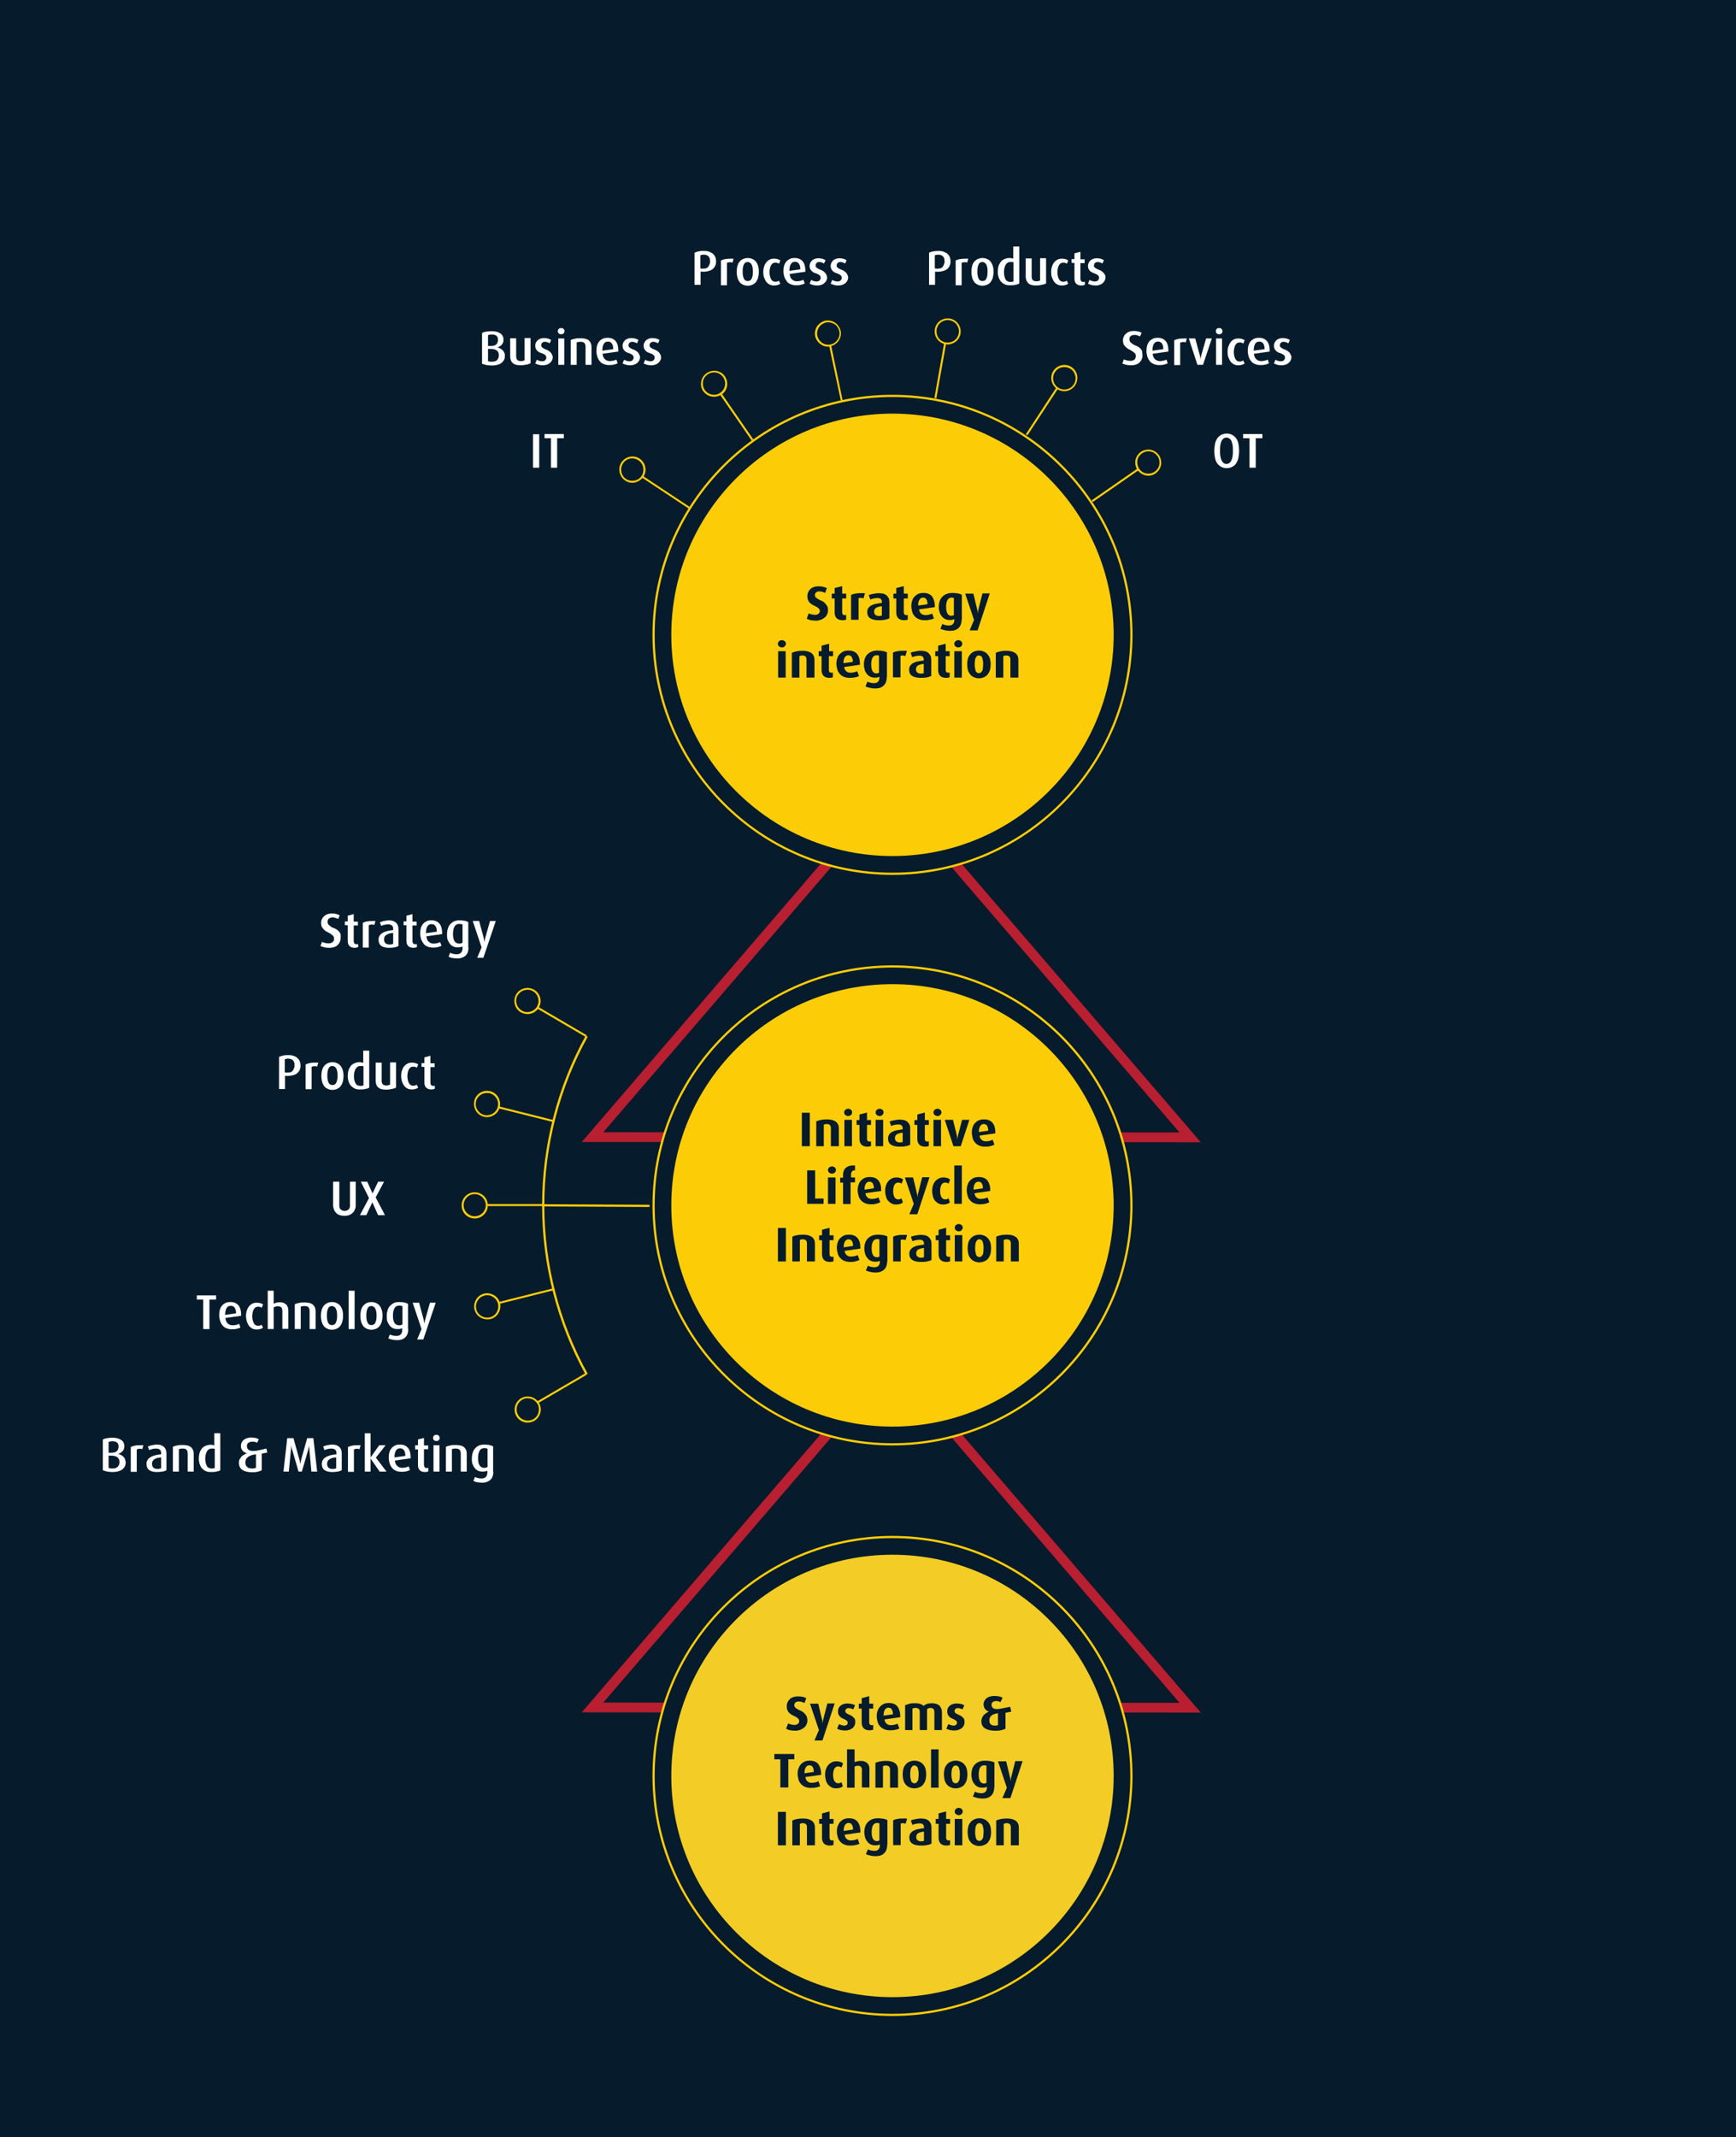 <?xml version="1.0" encoding="utf-8"?>
<!-- Generator: Adobe Illustrator 23.0.6, SVG Export Plug-In . SVG Version: 6.00 Build 0)  -->
<svg version="1.1" id="Ebene_1" xmlns="http://www.w3.org/2000/svg" xmlns:xlink="http://www.w3.org/1999/xlink" x="0px" y="0px"
	 viewBox="0 0 783.3 964.1" style="enable-background:new 0 0 783.3 964.1;" xml:space="preserve">
<style type="text/css">
	.st0{fill:#061B2B;}
	.st1{fill:none;stroke:#F90BD8;stroke-width:0.86;stroke-miterlimit:10;}
	.st2{fill:none;stroke:#FCCD07;stroke-width:4.155;stroke-miterlimit:10;}
	.st3{fill:#061B2B;stroke:#FCCD07;stroke-width:1.922;stroke-miterlimit:10;}
	.st4{fill:none;stroke:#FCCD07;stroke-width:4.431;stroke-miterlimit:10;}
	.st5{fill:#061B2B;stroke:#FCCD07;stroke-miterlimit:10;}
	.st6{opacity:0.5;fill:#4A5866;}
	.st7{fill:#FCCD07;}
	.st8{fill:none;stroke:#FFFFFF;stroke-miterlimit:10;}
	.st9{fill:none;stroke:#FFFFFF;stroke-width:0.56;stroke-miterlimit:10;}
	.st10{fill:#F3CD25;}
	.st11{fill:#061B2B;stroke:#FCCD07;stroke-width:0.86;stroke-miterlimit:10;}
	.st12{fill:none;stroke:#FCCD07;stroke-width:0.86;stroke-miterlimit:10;}
	.st13{fill:#B81F30;}
	.st14{fill:#FFFFFF;}
	.st15{fill:none;stroke:#B81F30;stroke-width:4.431;stroke-miterlimit:10;}
	.st16{fill:none;stroke:#FCCD07;stroke-miterlimit:10;}
</style>
<g>
	<g>
		<rect class="st0" width="783.3" height="964.1"/>
	</g>
</g>
<g>
	<g>
		<path class="st13" d="M541.8,772.6l-279.3-0.1L402.1,610L541.8,772.6z M272.2,768.1l260,0.1l-130-151.3L272.2,768.1z"/>
	</g>
</g>
<g>
	<g>
		<path class="st13" d="M541.8,515.3l-279.3-0.1l139.6-162.5L541.8,515.3z M272.2,510.8l260,0.1l-130-151.3L272.2,510.8z"/>
	</g>
</g>
<g>
	<g>
		<circle class="st0" cx="402.7" cy="286.4" r="107.8"/>
	</g>
	<g>
		<path class="st7" d="M402.7,394.7c-59.7,0-108.3-48.6-108.3-108.3c0-59.7,48.6-108.3,108.3-108.3c59.7,0,108.3,48.6,108.3,108.3
			C511,346.1,462.4,394.7,402.7,394.7z M402.7,179.1c-59.2,0-107.3,48.1-107.3,107.3s48.1,107.3,107.3,107.3S510,345.6,510,286.4
			S461.9,179.1,402.7,179.1z"/>
	</g>
</g>
<g>
	<g>
		<circle class="st0" cx="402.7" cy="543.8" r="107.8"/>
	</g>
	<g>
		<path class="st7" d="M402.7,652.1c-59.7,0-108.3-48.6-108.3-108.3c0-59.7,48.6-108.3,108.3-108.3c59.7,0,108.3,48.6,108.3,108.3
			C511,603.5,462.4,652.1,402.7,652.1z M402.7,436.5c-59.2,0-107.3,48.1-107.3,107.3s48.1,107.3,107.3,107.3S510,602.9,510,543.8
			S461.9,436.5,402.7,436.5z"/>
	</g>
</g>
<g>
	<g>
		<path class="st7" d="M264.3,620.3c-12.9-23.3-19.7-49.7-19.7-76.5c0-26.8,6.8-53.3,19.7-76.6l0.9,0.5
			c-12.8,23.1-19.6,49.5-19.6,76.1c0,26.6,6.8,52.9,19.6,76L264.3,620.3z"/>
	</g>
</g>
<g>
	<g>
		<circle class="st0" cx="402.7" cy="801.2" r="107.8"/>
	</g>
	<g>
		<path class="st7" d="M402.7,909.5c-59.7,0-108.3-48.6-108.3-108.3c0-59.7,48.6-108.3,108.3-108.3c59.7,0,108.3,48.6,108.3,108.3
			C511,860.9,462.4,909.5,402.7,909.5z M402.7,693.9c-59.2,0-107.3,48.1-107.3,107.3s48.1,107.3,107.3,107.3S510,860.3,510,801.2
			S461.9,693.9,402.7,693.9z"/>
	</g>
</g>
<g>
	<g>
		<circle class="st7" cx="402.7" cy="286.4" r="99.8"/>
	</g>
</g>
<g>
	<g>
		<path class="st0" d="M373.6,275.3c0,0.7-0.1,1.3-0.4,1.8c-0.2,0.6-0.6,1.1-1.1,1.5c-0.5,0.4-1,0.7-1.7,1c-0.6,0.2-1.4,0.4-2.2,0.4
			c-0.8,0-1.6-0.1-2.3-0.2s-1.3-0.4-1.9-0.7l0.9-2.4c0.4,0.2,0.9,0.4,1.4,0.5c0.5,0.1,1,0.2,1.4,0.2c0.7,0,1.2-0.2,1.6-0.5
			c0.4-0.3,0.6-0.7,0.6-1.2c0-0.5-0.1-0.8-0.4-1.1c-0.3-0.3-0.6-0.6-1-0.8s-0.9-0.5-1.4-0.7c-0.5-0.2-0.9-0.5-1.4-0.9
			s-0.8-0.8-1-1.3c-0.3-0.5-0.4-1.2-0.4-2c0-0.6,0.1-1.2,0.4-1.8c0.2-0.5,0.6-1,1-1.4s1-0.7,1.6-0.9c0.6-0.2,1.3-0.3,2.1-0.3
			c0.7,0,1.4,0.1,2,0.2c0.6,0.2,1.2,0.4,1.7,0.6l-0.8,2.2c-0.3-0.2-0.7-0.3-1.2-0.5c-0.4-0.1-0.9-0.2-1.3-0.2
			c-0.6,0-1.1,0.1-1.5,0.4c-0.4,0.3-0.6,0.7-0.6,1.2c0,0.5,0.1,0.8,0.4,1.1s0.6,0.5,1.1,0.8s0.9,0.5,1.4,0.7c0.5,0.2,1,0.5,1.4,0.9
			s0.8,0.8,1.1,1.3C373.5,273.8,373.6,274.5,373.6,275.3z"/>
	</g>
	<g>
		<path class="st0" d="M381.8,279.5c-0.2,0.1-0.4,0.2-0.7,0.2c-0.3,0.1-0.6,0.1-1,0.1c-1.1,0-2-0.3-2.6-0.9s-0.9-1.5-0.9-2.6V270
			h-1.3v-2.2h1.3v-2.5l3.4-0.9v3.4h1.8v2.2H380v6.3c0,0.4,0.1,0.7,0.3,0.9c0.2,0.2,0.5,0.3,0.8,0.3c0.3,0,0.5,0,0.7-0.1V279.5z"/>
	</g>
	<g>
		<path class="st0" d="M389.6,270c-0.2-0.1-0.4-0.2-0.6-0.2c-0.2,0-0.4-0.1-0.6-0.1c-0.5,0-0.8,0.1-1,0.2v9.7h-3.4v-11.2
			c0.6-0.3,1.2-0.5,2-0.6c0.8-0.2,1.7-0.2,2.8-0.2c0.3,0,0.5,0,0.8,0c0.3,0,0.5,0,0.7,0.1L389.6,270z"/>
	</g>
	<g>
		<path class="st0" d="M401.1,279c-0.5,0.3-1.2,0.5-1.9,0.6c-0.8,0.2-1.7,0.2-2.7,0.2c-1.7,0-3-0.3-3.9-0.9
			c-0.9-0.6-1.3-1.6-1.3-2.8c0-0.7,0.2-1.3,0.5-1.8c0.4-0.5,0.8-0.9,1.4-1.2c0.6-0.3,1.3-0.6,2.1-0.7c0.8-0.2,1.7-0.3,2.6-0.4v-0.5
			c0-0.6-0.2-1-0.5-1.3c-0.4-0.3-0.9-0.4-1.5-0.4c-0.6,0-1.1,0.1-1.7,0.2s-1.1,0.3-1.5,0.5l-0.7-2c0.6-0.3,1.3-0.5,2.1-0.6
			c0.8-0.2,1.6-0.3,2.4-0.3c0.7,0,1.4,0.1,2,0.2c0.6,0.2,1.1,0.4,1.5,0.8c0.4,0.3,0.7,0.8,1,1.3c0.2,0.5,0.3,1.2,0.3,2V279z
			 M397.9,273.5c-1.1,0.1-2,0.4-2.6,0.7c-0.6,0.4-0.9,1-0.9,1.7c0,0.7,0.2,1.2,0.6,1.5s0.9,0.5,1.6,0.5c0.5,0,1-0.1,1.3-0.2V273.5z"
			/>
	</g>
	<g>
		<path class="st0" d="M409.6,279.5c-0.2,0.1-0.4,0.2-0.7,0.2c-0.3,0.1-0.6,0.1-1,0.1c-1.1,0-2-0.3-2.6-0.9s-0.9-1.5-0.9-2.6V270
			h-1.3v-2.2h1.3v-2.5l3.4-0.9v3.4h1.8v2.2h-1.8v6.3c0,0.4,0.1,0.7,0.3,0.9c0.2,0.2,0.5,0.3,0.8,0.3c0.3,0,0.5,0,0.7-0.1V279.5z"/>
	</g>
	<g>
		<path class="st0" d="M421.8,273.4v0.2c0,0.1,0,0.1,0,0.3l-7.1,1c0.1,0.8,0.4,1.5,0.9,1.9c0.5,0.5,1.2,0.7,2,0.7
			c0.5,0,1.1-0.1,1.6-0.2s1-0.3,1.4-0.5l0.8,2.2c-0.6,0.3-1.2,0.5-2,0.6c-0.8,0.2-1.5,0.2-2.4,0.2c-1,0-1.8-0.2-2.5-0.5
			c-0.7-0.3-1.3-0.7-1.8-1.3c-0.5-0.6-0.9-1.2-1.1-2c-0.2-0.8-0.4-1.6-0.4-2.5c0-0.9,0.1-1.8,0.4-2.5c0.2-0.8,0.6-1.4,1.1-1.9
			c0.5-0.5,1-0.9,1.7-1.2c0.7-0.3,1.4-0.4,2.3-0.4c1.7,0,2.9,0.5,3.8,1.5C421.3,270.1,421.8,271.6,421.8,273.4z M418.5,272.6
			c0-1-0.2-1.7-0.5-2.2c-0.3-0.5-0.8-0.8-1.5-0.8c-0.7,0-1.2,0.3-1.6,0.9c-0.4,0.6-0.6,1.4-0.6,2.4v0.3L418.5,272.6z"/>
	</g>
	<g>
		<path class="st0" d="M433.9,279.5c0,1.7-0.5,3-1.4,3.8c-0.9,0.9-2.2,1.3-3.8,1.3c-0.9,0-1.7-0.1-2.5-0.3c-0.8-0.2-1.4-0.4-1.9-0.6
			l0.9-2.2c0.4,0.2,0.8,0.4,1.3,0.5c0.5,0.1,1,0.2,1.6,0.2c0.9,0,1.5-0.2,1.9-0.7c0.4-0.4,0.6-1,0.6-1.7v-0.5
			c-0.2,0.1-0.5,0.2-0.8,0.3s-0.8,0.1-1.3,0.1c-0.7,0-1.4-0.1-2-0.4s-1.1-0.7-1.5-1.2c-0.4-0.5-0.8-1.1-1-1.8
			c-0.2-0.7-0.4-1.5-0.4-2.4c0-2,0.5-3.6,1.6-4.7s2.6-1.7,4.6-1.7c0.8,0,1.5,0.1,2.3,0.2s1.4,0.4,1.9,0.6V279.5z M430.5,269.8
			c-0.3-0.1-0.7-0.2-1.1-0.2c-0.9,0-1.5,0.4-1.9,1.1c-0.4,0.7-0.6,1.7-0.6,3.1c0,1.3,0.2,2.3,0.6,3c0.4,0.7,1,1,1.8,1
			c0.2,0,0.4,0,0.6-0.1c0.2-0.1,0.4-0.1,0.5-0.2V269.8z"/>
	</g>
	<g>
		<path class="st0" d="M441.1,284.4h-3.6l2-4.7l-4-11.9h3.7l1.7,7.1c0.1,0.4,0.2,0.7,0.2,1s0.1,0.6,0.1,0.8h0c0-0.2,0.1-0.4,0.1-0.8
			c0-0.3,0.1-0.7,0.2-1.1l1.8-7.1h3.3L441.1,284.4z"/>
	</g>
	<g>
		<path class="st0" d="M354.6,290.4c0,0.5-0.2,0.8-0.5,1.2c-0.4,0.3-0.8,0.5-1.3,0.5c-0.5,0-0.9-0.2-1.3-0.5
			c-0.4-0.3-0.5-0.7-0.5-1.2c0-0.5,0.2-0.8,0.5-1.1c0.4-0.3,0.8-0.5,1.3-0.5c0.5,0,0.9,0.2,1.3,0.5
			C354.5,289.6,354.6,290,354.6,290.4z M351.1,305.7v-11.9h3.4v11.9H351.1z"/>
	</g>
	<g>
		<path class="st0" d="M363.9,305.7v-8c0-0.7-0.1-1.1-0.4-1.5c-0.3-0.3-0.8-0.5-1.5-0.5c-0.3,0-0.5,0-0.7,0.1s-0.4,0.1-0.6,0.2v9.7
			h-3.4v-11.2c1.3-0.6,2.9-0.9,4.8-0.9s3.2,0.4,4.1,1.1s1.3,1.7,1.3,3v8H363.9z"/>
	</g>
	<g>
		<path class="st0" d="M375.9,305.5c-0.2,0.1-0.4,0.2-0.7,0.2c-0.3,0.1-0.6,0.1-1,0.1c-1.1,0-2-0.3-2.6-0.9s-0.9-1.5-0.9-2.6V296
			h-1.3v-2.2h1.3v-2.5l3.4-0.9v3.4h1.8v2.2H374v6.3c0,0.4,0.1,0.7,0.3,0.9c0.2,0.2,0.5,0.3,0.8,0.3c0.3,0,0.5,0,0.7-0.1V305.5z"/>
	</g>
	<g>
		<path class="st0" d="M388,299.4v0.2c0,0.1,0,0.1,0,0.3l-7.1,1c0.1,0.8,0.4,1.5,0.9,1.9c0.5,0.5,1.2,0.7,2,0.7
			c0.5,0,1.1-0.1,1.6-0.2s1-0.3,1.4-0.5l0.8,2.2c-0.6,0.3-1.2,0.5-2,0.6c-0.8,0.2-1.5,0.2-2.4,0.2c-1,0-1.8-0.2-2.5-0.5
			c-0.7-0.3-1.3-0.7-1.8-1.3c-0.5-0.6-0.9-1.2-1.1-2c-0.2-0.8-0.4-1.6-0.4-2.5c0-0.9,0.1-1.8,0.4-2.5c0.2-0.8,0.6-1.4,1.1-1.9
			c0.5-0.5,1-0.9,1.7-1.2c0.7-0.3,1.4-0.4,2.3-0.4c1.7,0,2.9,0.5,3.8,1.5C387.6,296.1,388,297.6,388,299.4z M384.8,298.6
			c0-1-0.2-1.7-0.5-2.2c-0.3-0.5-0.8-0.8-1.5-0.8c-0.7,0-1.2,0.3-1.6,0.9c-0.4,0.6-0.6,1.4-0.6,2.4v0.3L384.8,298.6z"/>
	</g>
	<g>
		<path class="st0" d="M400.1,305.5c0,1.7-0.5,3-1.4,3.8c-0.9,0.9-2.2,1.3-3.8,1.3c-0.9,0-1.7-0.1-2.5-0.3c-0.8-0.2-1.4-0.4-1.9-0.6
			l0.9-2.2c0.4,0.2,0.8,0.4,1.3,0.5c0.5,0.1,1,0.2,1.6,0.2c0.9,0,1.5-0.2,1.9-0.7c0.4-0.4,0.6-1,0.6-1.7v-0.5
			c-0.2,0.1-0.5,0.2-0.8,0.3s-0.8,0.1-1.3,0.1c-0.7,0-1.4-0.1-2-0.4s-1.1-0.7-1.5-1.2c-0.4-0.5-0.8-1.1-1-1.8
			c-0.2-0.7-0.4-1.5-0.4-2.4c0-2,0.5-3.6,1.6-4.7s2.6-1.7,4.6-1.7c0.8,0,1.5,0.1,2.3,0.2s1.4,0.4,1.9,0.6V305.5z M396.7,295.8
			c-0.3-0.1-0.7-0.2-1.1-0.2c-0.9,0-1.5,0.4-1.9,1.1c-0.4,0.7-0.6,1.7-0.6,3.1c0,1.3,0.2,2.3,0.6,3c0.4,0.7,1,1,1.8,1
			c0.2,0,0.4,0,0.6-0.1c0.2-0.1,0.4-0.1,0.5-0.2V295.8z"/>
	</g>
	<g>
		<path class="st0" d="M408.5,296c-0.2-0.1-0.4-0.2-0.6-0.2c-0.2,0-0.4-0.1-0.6-0.1c-0.5,0-0.8,0.1-1,0.2v9.7h-3.4v-11.2
			c0.6-0.3,1.2-0.5,2-0.6c0.8-0.2,1.7-0.2,2.8-0.2c0.3,0,0.5,0,0.8,0c0.3,0,0.5,0,0.7,0.1L408.5,296z"/>
	</g>
	<g>
		<path class="st0" d="M420,305c-0.5,0.3-1.2,0.5-1.9,0.6c-0.8,0.2-1.7,0.2-2.7,0.2c-1.7,0-3-0.3-3.9-0.9c-0.9-0.6-1.3-1.6-1.3-2.8
			c0-0.7,0.2-1.3,0.5-1.8c0.4-0.5,0.8-0.9,1.4-1.2c0.6-0.3,1.3-0.6,2.1-0.7c0.8-0.2,1.7-0.3,2.6-0.4v-0.5c0-0.6-0.2-1-0.5-1.3
			c-0.4-0.3-0.9-0.4-1.5-0.4c-0.6,0-1.1,0.1-1.7,0.2s-1.1,0.3-1.5,0.5l-0.7-2c0.6-0.3,1.3-0.5,2.1-0.6c0.8-0.2,1.6-0.3,2.4-0.3
			c0.7,0,1.4,0.1,2,0.2c0.6,0.2,1.1,0.4,1.5,0.8c0.4,0.3,0.7,0.8,1,1.3c0.2,0.5,0.3,1.2,0.3,2V305z M416.8,299.5
			c-1.1,0.1-2,0.4-2.6,0.7c-0.6,0.4-0.9,1-0.9,1.7c0,0.7,0.2,1.2,0.6,1.5s0.9,0.5,1.6,0.5c0.5,0,1-0.1,1.3-0.2V299.5z"/>
	</g>
	<g>
		<path class="st0" d="M428.5,305.5c-0.2,0.1-0.4,0.2-0.7,0.2c-0.3,0.1-0.6,0.1-1,0.1c-1.1,0-2-0.3-2.6-0.9s-0.9-1.5-0.9-2.6V296
			H422v-2.2h1.3v-2.5l3.4-0.9v3.4h1.8v2.2h-1.8v6.3c0,0.4,0.1,0.7,0.3,0.9c0.2,0.2,0.5,0.3,0.8,0.3c0.3,0,0.5,0,0.7-0.1V305.5z"/>
	</g>
	<g>
		<path class="st0" d="M434.2,290.4c0,0.5-0.2,0.8-0.5,1.2c-0.4,0.3-0.8,0.5-1.3,0.5c-0.5,0-0.9-0.2-1.3-0.5
			c-0.4-0.3-0.5-0.7-0.5-1.2c0-0.5,0.2-0.8,0.5-1.1c0.4-0.3,0.8-0.5,1.3-0.5c0.5,0,0.9,0.2,1.3,0.5C434,289.6,434.2,290,434.2,290.4
			z M430.6,305.7v-11.9h3.4v11.9H430.6z"/>
	</g>
	<g>
		<path class="st0" d="M447,299.7c0,0.9-0.1,1.7-0.3,2.5c-0.2,0.8-0.6,1.4-1,2c-0.4,0.5-1,1-1.7,1.3c-0.7,0.3-1.4,0.5-2.3,0.5
			c-0.9,0-1.7-0.2-2.3-0.5c-0.7-0.3-1.2-0.7-1.7-1.3c-0.4-0.6-0.8-1.2-1-2c-0.2-0.8-0.3-1.6-0.3-2.5s0.1-1.7,0.3-2.5
			c0.2-0.8,0.6-1.4,1-1.9c0.4-0.5,1-1,1.7-1.3c0.7-0.3,1.4-0.5,2.3-0.5c0.9,0,1.7,0.2,2.3,0.5c0.7,0.3,1.2,0.7,1.7,1.3
			c0.4,0.5,0.8,1.2,1,1.9C446.9,298,447,298.8,447,299.7z M443.6,299.7c0-0.6,0-1.1-0.1-1.6c-0.1-0.5-0.2-0.9-0.3-1.3
			s-0.3-0.6-0.6-0.8s-0.5-0.3-0.9-0.3c-0.4,0-0.7,0.1-0.9,0.3c-0.2,0.2-0.4,0.5-0.6,0.8c-0.1,0.4-0.3,0.8-0.3,1.3
			c-0.1,0.5-0.1,1-0.1,1.6c0,0.6,0,1.1,0.1,1.6c0.1,0.5,0.2,0.9,0.3,1.3c0.1,0.4,0.3,0.6,0.6,0.8c0.2,0.2,0.5,0.3,0.9,0.3
			c0.4,0,0.7-0.1,0.9-0.3s0.4-0.5,0.6-0.8s0.3-0.8,0.3-1.3S443.6,300.2,443.6,299.7z"/>
	</g>
	<g>
		<path class="st0" d="M455.9,305.7v-8c0-0.7-0.1-1.1-0.4-1.5c-0.3-0.3-0.8-0.5-1.5-0.5c-0.3,0-0.5,0-0.7,0.1s-0.4,0.1-0.6,0.2v9.7
			h-3.4v-11.2c1.3-0.6,2.9-0.9,4.8-0.9s3.2,0.4,4.1,1.1s1.3,1.7,1.3,3v8H455.9z"/>
	</g>
</g>
<g>
	<g>
		<g>
			<circle class="st7" cx="402.7" cy="543.8" r="99.8"/>
		</g>
	</g>
	<g>
		<g>
			<path class="st0" d="M361.8,517.1V502h3.6v15.1H361.8z"/>
		</g>
		<g>
			<path class="st0" d="M374.9,517.1v-8c0-0.7-0.1-1.1-0.4-1.5c-0.3-0.3-0.8-0.5-1.5-0.5c-0.3,0-0.5,0-0.7,0.1
				c-0.2,0-0.4,0.1-0.6,0.2v9.7h-3.4v-11.2c1.3-0.6,2.9-0.9,4.8-0.9s3.2,0.4,4.1,1.1s1.3,1.7,1.3,3v8H374.9z"/>
		</g>
		<g>
			<path class="st0" d="M384.5,501.8c0,0.5-0.2,0.8-0.5,1.2c-0.4,0.3-0.8,0.5-1.3,0.5c-0.5,0-0.9-0.2-1.3-0.5
				c-0.4-0.3-0.5-0.7-0.5-1.2s0.2-0.8,0.5-1.1c0.4-0.3,0.8-0.5,1.3-0.5c0.5,0,0.9,0.2,1.3,0.5C384.3,501,384.5,501.4,384.5,501.8z
				 M381,517.1v-11.9h3.4v11.9H381z"/>
		</g>
		<g>
			<path class="st0" d="M393,517c-0.2,0.1-0.4,0.2-0.7,0.2c-0.3,0.1-0.6,0.1-1,0.1c-1.1,0-2-0.3-2.6-0.9c-0.6-0.6-0.9-1.5-0.9-2.6
				v-6.3h-1.3v-2.2h1.3v-2.5l3.4-0.9v3.4h1.8v2.2h-1.8v6.3c0,0.4,0.1,0.7,0.3,0.9c0.2,0.2,0.5,0.3,0.8,0.3c0.3,0,0.5,0,0.7-0.1V517z
				"/>
		</g>
		<g>
			<path class="st0" d="M398.7,501.8c0,0.5-0.2,0.8-0.5,1.2c-0.4,0.3-0.8,0.5-1.3,0.5c-0.5,0-0.9-0.2-1.3-0.5
				c-0.4-0.3-0.5-0.7-0.5-1.2s0.2-0.8,0.5-1.1c0.4-0.3,0.8-0.5,1.3-0.5c0.5,0,0.9,0.2,1.3,0.5C398.5,501,398.7,501.4,398.7,501.8z
				 M395.1,517.1v-11.9h3.4v11.9H395.1z"/>
		</g>
		<g>
			<path class="st0" d="M410.5,516.5c-0.5,0.3-1.2,0.5-1.9,0.6c-0.8,0.2-1.7,0.2-2.7,0.2c-1.7,0-3-0.3-3.9-0.9
				c-0.9-0.6-1.3-1.6-1.3-2.8c0-0.7,0.2-1.3,0.5-1.8c0.4-0.5,0.8-0.9,1.4-1.2s1.3-0.6,2.1-0.7s1.7-0.3,2.6-0.4v-0.5
				c0-0.6-0.2-1-0.5-1.3c-0.4-0.3-0.9-0.4-1.5-0.4c-0.6,0-1.1,0.1-1.7,0.2c-0.6,0.1-1.1,0.3-1.5,0.5l-0.7-2c0.6-0.3,1.3-0.5,2.1-0.6
				c0.8-0.2,1.6-0.3,2.4-0.3c0.7,0,1.4,0.1,2,0.2c0.6,0.2,1.1,0.4,1.5,0.8c0.4,0.3,0.7,0.8,1,1.3s0.3,1.2,0.3,2V516.5z M407.3,511
				c-1.1,0.1-2,0.4-2.6,0.7c-0.6,0.4-0.9,1-0.9,1.7c0,0.7,0.2,1.2,0.6,1.5s0.9,0.5,1.6,0.5c0.5,0,1-0.1,1.3-0.2V511z"/>
		</g>
		<g>
			<path class="st0" d="M419.1,517c-0.2,0.1-0.4,0.2-0.7,0.2c-0.3,0.1-0.6,0.1-1,0.1c-1.1,0-2-0.3-2.6-0.9c-0.6-0.6-0.9-1.5-0.9-2.6
				v-6.3h-1.3v-2.2h1.3v-2.5l3.4-0.9v3.4h1.8v2.2h-1.8v6.3c0,0.4,0.1,0.7,0.3,0.9c0.2,0.2,0.5,0.3,0.8,0.3c0.3,0,0.5,0,0.7-0.1V517z
				"/>
		</g>
		<g>
			<path class="st0" d="M424.8,501.8c0,0.5-0.2,0.8-0.5,1.2c-0.4,0.3-0.8,0.5-1.3,0.5c-0.5,0-0.9-0.2-1.3-0.5
				c-0.4-0.3-0.5-0.7-0.5-1.2s0.2-0.8,0.5-1.1c0.4-0.3,0.8-0.5,1.3-0.5c0.5,0,0.9,0.2,1.3,0.5C424.6,501,424.8,501.4,424.8,501.8z
				 M421.2,517.1v-11.9h3.4v11.9H421.2z"/>
		</g>
		<g>
			<path class="st0" d="M433.5,517.1h-3.3l-3.9-11.9h3.7l1.7,6.9c0.1,0.4,0.2,0.7,0.2,1.1c0,0.4,0.1,0.6,0.1,0.8h0
				c0-0.1,0-0.4,0.1-0.8s0.1-0.7,0.2-1.1l1.8-6.9h3.3L433.5,517.1z"/>
		</g>
		<g>
			<path class="st0" d="M449.1,510.8v0.2c0,0.1,0,0.1,0,0.3l-7.1,1c0.1,0.8,0.4,1.5,0.9,1.9c0.5,0.5,1.2,0.7,2,0.7
				c0.5,0,1.1-0.1,1.6-0.2c0.5-0.1,1-0.3,1.4-0.5l0.8,2.2c-0.6,0.3-1.2,0.5-2,0.7c-0.8,0.2-1.5,0.2-2.4,0.2c-1,0-1.8-0.2-2.5-0.5
				c-0.7-0.3-1.3-0.7-1.8-1.3c-0.5-0.5-0.9-1.2-1.1-2s-0.4-1.6-0.4-2.5c0-0.9,0.1-1.8,0.4-2.5c0.2-0.8,0.6-1.4,1.1-1.9
				c0.5-0.5,1-0.9,1.7-1.2c0.7-0.3,1.4-0.4,2.3-0.4c1.7,0,2.9,0.5,3.8,1.5C448.7,507.6,449.1,509,449.1,510.8z M445.9,510.1
				c0-1-0.2-1.7-0.5-2.2c-0.3-0.5-0.8-0.8-1.5-0.8c-0.7,0-1.2,0.3-1.6,0.9c-0.4,0.6-0.6,1.4-0.6,2.4v0.3L445.9,510.1z"/>
		</g>
		<g>
			<path class="st0" d="M364.2,543.1V528h3.6v12.7h3.8v2.4H364.2z"/>
		</g>
		<g>
			<path class="st0" d="M377.2,527.8c0,0.5-0.2,0.8-0.5,1.2c-0.4,0.3-0.8,0.5-1.3,0.5c-0.5,0-0.9-0.2-1.3-0.5
				c-0.4-0.3-0.5-0.7-0.5-1.2s0.2-0.8,0.5-1.1c0.4-0.3,0.8-0.5,1.3-0.5c0.5,0,0.9,0.2,1.3,0.5C377,527,377.2,527.4,377.2,527.8z
				 M373.6,543.1v-11.9h3.4v11.9H373.6z"/>
		</g>
		<g>
			<path class="st0" d="M383.8,533.5v9.7h-3.4v-9.7h-1.3v-2.2h1.3V530c0-1.3,0.4-2.4,1.2-3.1c0.8-0.7,1.8-1.1,3.2-1.1
				c0.2,0,0.4,0,0.6,0c0.1,0,0.3,0,0.4,0v2.2c-0.1,0-0.2,0-0.2,0h-0.1c-0.5,0-0.9,0.2-1.1,0.5c-0.2,0.3-0.4,0.8-0.4,1.4v1.3h1.8v2.2
				H383.8z"/>
		</g>
		<g>
			<path class="st0" d="M397.6,536.8v0.2c0,0.1,0,0.1,0,0.3l-7.1,1c0.1,0.8,0.4,1.5,0.9,1.9c0.5,0.5,1.2,0.7,2,0.7
				c0.5,0,1.1-0.1,1.6-0.2c0.5-0.1,1-0.3,1.4-0.5l0.8,2.2c-0.6,0.3-1.2,0.5-2,0.7c-0.8,0.2-1.5,0.2-2.4,0.2c-1,0-1.8-0.2-2.5-0.5
				c-0.7-0.3-1.3-0.7-1.8-1.3c-0.5-0.5-0.9-1.2-1.1-2s-0.4-1.6-0.4-2.5c0-0.9,0.1-1.8,0.4-2.5c0.2-0.8,0.6-1.4,1.1-1.9
				c0.5-0.5,1-0.9,1.7-1.2c0.7-0.3,1.4-0.4,2.3-0.4c1.7,0,2.9,0.5,3.8,1.5C397.2,533.6,397.6,535,397.6,536.8z M394.3,536.1
				c0-1-0.2-1.7-0.5-2.2c-0.3-0.5-0.8-0.8-1.5-0.8c-0.7,0-1.2,0.3-1.6,0.9c-0.4,0.6-0.6,1.4-0.6,2.4v0.3L394.3,536.1z"/>
		</g>
		<g>
			<path class="st0" d="M407.4,542.5c-0.8,0.6-1.8,0.9-3,0.9c-0.7,0-1.4-0.1-2-0.4c-0.6-0.3-1.1-0.7-1.6-1.2s-0.8-1.2-1-1.9
				s-0.4-1.6-0.4-2.6c0-1,0.1-1.8,0.4-2.6s0.6-1.4,1.1-1.9c0.4-0.5,1-0.9,1.6-1.2c0.6-0.3,1.3-0.4,2-0.4c1.2,0,2.2,0.3,3,0.9
				l-0.7,1.9c-0.4-0.3-0.9-0.5-1.5-0.5c-0.7,0-1.3,0.3-1.7,1c-0.4,0.7-0.6,1.6-0.6,2.8s0.2,2.1,0.6,2.8c0.4,0.7,1,1,1.7,1
				c0.6,0,1.1-0.2,1.5-0.5L407.4,542.5z"/>
		</g>
		<g>
			<path class="st0" d="M413.9,547.8h-3.6l2-4.7l-4-11.9h3.7l1.7,7.1c0.1,0.4,0.2,0.7,0.2,1c0,0.3,0.1,0.6,0.1,0.8h0
				c0-0.2,0.1-0.4,0.1-0.8s0.1-0.7,0.2-1.1l1.8-7.1h3.3L413.9,547.8z"/>
		</g>
		<g>
			<path class="st0" d="M428.6,542.5c-0.8,0.6-1.8,0.9-3,0.9c-0.7,0-1.4-0.1-2-0.4c-0.6-0.3-1.1-0.7-1.6-1.2s-0.8-1.2-1-1.9
				s-0.4-1.6-0.4-2.6c0-1,0.1-1.8,0.4-2.6s0.6-1.4,1.1-1.9c0.4-0.5,1-0.9,1.6-1.2c0.6-0.3,1.3-0.4,2-0.4c1.2,0,2.2,0.3,3,0.9
				l-0.7,1.9c-0.4-0.3-0.9-0.5-1.5-0.5c-0.7,0-1.3,0.3-1.7,1c-0.4,0.7-0.6,1.6-0.6,2.8s0.2,2.1,0.6,2.8c0.4,0.7,1,1,1.7,1
				c0.6,0,1.1-0.2,1.5-0.5L428.6,542.5z"/>
		</g>
		<g>
			<path class="st0" d="M430.6,543.1v-17.3h3.4v17.3H430.6z"/>
		</g>
		<g>
			<path class="st0" d="M446.8,536.8v0.2c0,0.1,0,0.1,0,0.3l-7.1,1c0.1,0.8,0.4,1.5,0.9,1.9c0.5,0.5,1.2,0.7,2,0.7
				c0.5,0,1.1-0.1,1.6-0.2c0.5-0.1,1-0.3,1.4-0.5l0.8,2.2c-0.6,0.3-1.2,0.5-2,0.7c-0.8,0.2-1.5,0.2-2.4,0.2c-1,0-1.8-0.2-2.5-0.5
				c-0.7-0.3-1.3-0.7-1.8-1.3c-0.5-0.5-0.9-1.2-1.1-2s-0.4-1.6-0.4-2.5c0-0.9,0.1-1.8,0.4-2.5c0.2-0.8,0.6-1.4,1.1-1.9
				c0.5-0.5,1-0.9,1.7-1.2c0.7-0.3,1.4-0.4,2.3-0.4c1.7,0,2.9,0.5,3.8,1.5C446.3,533.6,446.8,535,446.8,536.8z M443.5,536.1
				c0-1-0.2-1.7-0.5-2.2c-0.3-0.5-0.8-0.8-1.5-0.8c-0.7,0-1.2,0.3-1.6,0.9c-0.4,0.6-0.6,1.4-0.6,2.4v0.3L443.5,536.1z"/>
		</g>
		<g>
			<path class="st0" d="M351,569.1V554h3.6v15.1H351z"/>
		</g>
		<g>
			<path class="st0" d="M364.1,569.1v-8c0-0.7-0.1-1.1-0.4-1.5c-0.3-0.3-0.8-0.5-1.5-0.5c-0.3,0-0.5,0-0.7,0.1
				c-0.2,0-0.4,0.1-0.6,0.2v9.7h-3.4v-11.2c1.3-0.6,2.9-0.9,4.8-0.9s3.2,0.4,4.1,1.1s1.3,1.7,1.3,3v8H364.1z"/>
		</g>
		<g>
			<path class="st0" d="M376.1,569c-0.2,0.1-0.4,0.2-0.7,0.2c-0.3,0.1-0.6,0.1-1,0.1c-1.1,0-2-0.3-2.6-0.9c-0.6-0.6-0.9-1.5-0.9-2.6
				v-6.3h-1.3v-2.2h1.3v-2.5l3.4-0.9v3.4h1.8v2.2h-1.8v6.3c0,0.4,0.1,0.7,0.3,0.9c0.2,0.2,0.5,0.3,0.8,0.3c0.3,0,0.5,0,0.7-0.1V569z
				"/>
		</g>
		<g>
			<path class="st0" d="M388.2,562.8v0.2c0,0.1,0,0.1,0,0.3l-7.1,1c0.1,0.8,0.4,1.5,0.9,1.9c0.5,0.5,1.2,0.7,2,0.7
				c0.5,0,1.1-0.1,1.6-0.2c0.5-0.1,1-0.3,1.4-0.5l0.8,2.2c-0.6,0.3-1.2,0.5-2,0.7c-0.8,0.2-1.5,0.2-2.4,0.2c-1,0-1.8-0.2-2.5-0.5
				c-0.7-0.3-1.3-0.7-1.8-1.3c-0.5-0.5-0.9-1.2-1.1-2s-0.4-1.6-0.4-2.5c0-0.9,0.1-1.8,0.4-2.5c0.2-0.8,0.6-1.4,1.1-1.9
				c0.5-0.5,1-0.9,1.7-1.2c0.7-0.3,1.4-0.4,2.3-0.4c1.7,0,2.9,0.5,3.8,1.5C387.8,559.6,388.2,561,388.2,562.8z M384.9,562.1
				c0-1-0.2-1.7-0.5-2.2c-0.3-0.5-0.8-0.8-1.5-0.8c-0.7,0-1.2,0.3-1.6,0.9c-0.4,0.6-0.6,1.4-0.6,2.4v0.3L384.9,562.1z"/>
		</g>
		<g>
			<path class="st0" d="M400.3,569c0,1.7-0.5,3-1.4,3.8s-2.2,1.3-3.8,1.3c-0.9,0-1.7-0.1-2.5-0.3c-0.8-0.2-1.4-0.4-1.9-0.6l0.9-2.2
				c0.4,0.2,0.8,0.4,1.3,0.5c0.5,0.1,1,0.2,1.6,0.2c0.9,0,1.5-0.2,1.9-0.7c0.4-0.4,0.6-1,0.6-1.7v-0.5c-0.2,0.1-0.5,0.2-0.8,0.3
				s-0.8,0.1-1.3,0.1c-0.7,0-1.4-0.1-2-0.4s-1.1-0.7-1.5-1.2c-0.4-0.5-0.8-1.1-1-1.8c-0.2-0.7-0.4-1.5-0.4-2.4c0-2,0.5-3.6,1.6-4.7
				s2.6-1.7,4.6-1.7c0.8,0,1.5,0.1,2.3,0.2s1.4,0.4,1.9,0.6V569z M396.9,559.2c-0.3-0.1-0.7-0.2-1.1-0.2c-0.9,0-1.5,0.4-1.9,1.1
				c-0.4,0.7-0.6,1.7-0.6,3.1c0,1.3,0.2,2.3,0.6,3c0.4,0.7,1,1,1.8,1c0.2,0,0.4,0,0.6-0.1c0.2-0.1,0.4-0.1,0.5-0.2V559.2z"/>
		</g>
		<g>
			<path class="st0" d="M408.6,559.5c-0.2-0.1-0.4-0.2-0.6-0.2c-0.2,0-0.4-0.1-0.6-0.1c-0.5,0-0.8,0.1-1,0.2v9.7h-3.4v-11.2
				c0.6-0.3,1.2-0.5,2-0.6c0.8-0.2,1.7-0.2,2.8-0.2c0.3,0,0.5,0,0.8,0c0.3,0,0.5,0,0.7,0.1L408.6,559.5z"/>
		</g>
		<g>
			<path class="st0" d="M420.1,568.5c-0.5,0.3-1.2,0.5-1.9,0.6c-0.8,0.2-1.7,0.2-2.7,0.2c-1.7,0-3-0.3-3.9-0.9
				c-0.9-0.6-1.3-1.6-1.3-2.8c0-0.7,0.2-1.3,0.5-1.8c0.4-0.5,0.8-0.9,1.4-1.2s1.3-0.6,2.1-0.7s1.7-0.3,2.6-0.4v-0.5
				c0-0.6-0.2-1-0.5-1.3c-0.4-0.3-0.9-0.4-1.5-0.4c-0.6,0-1.1,0.1-1.7,0.2c-0.6,0.1-1.1,0.3-1.5,0.5l-0.7-2c0.6-0.3,1.3-0.5,2.1-0.6
				c0.8-0.2,1.6-0.3,2.4-0.3c0.7,0,1.4,0.1,2,0.2c0.6,0.2,1.1,0.4,1.5,0.8c0.4,0.3,0.7,0.8,1,1.3s0.3,1.2,0.3,2V568.5z M416.9,563
				c-1.1,0.1-2,0.4-2.6,0.7c-0.6,0.4-0.9,1-0.9,1.7c0,0.7,0.2,1.2,0.6,1.5s0.9,0.5,1.6,0.5c0.5,0,1-0.1,1.3-0.2V563z"/>
		</g>
		<g>
			<path class="st0" d="M428.7,569c-0.2,0.1-0.4,0.2-0.7,0.2c-0.3,0.1-0.6,0.1-1,0.1c-1.1,0-2-0.3-2.6-0.9c-0.6-0.6-0.9-1.5-0.9-2.6
				v-6.3h-1.3v-2.2h1.3v-2.5l3.4-0.9v3.4h1.8v2.2h-1.8v6.3c0,0.4,0.1,0.7,0.3,0.9c0.2,0.2,0.5,0.3,0.8,0.3c0.3,0,0.5,0,0.7-0.1V569z
				"/>
		</g>
		<g>
			<path class="st0" d="M434.4,553.8c0,0.5-0.2,0.8-0.5,1.2c-0.4,0.3-0.8,0.5-1.3,0.5c-0.5,0-0.9-0.2-1.3-0.5
				c-0.4-0.3-0.5-0.7-0.5-1.2s0.2-0.8,0.5-1.1c0.4-0.3,0.8-0.5,1.3-0.5c0.5,0,0.9,0.2,1.3,0.5C434.2,553,434.4,553.4,434.4,553.8z
				 M430.8,569.1v-11.9h3.4v11.9H430.8z"/>
		</g>
		<g>
			<path class="st0" d="M447.2,563.2c0,0.9-0.1,1.7-0.3,2.5c-0.2,0.8-0.6,1.4-1,2s-1,1-1.7,1.3c-0.7,0.3-1.4,0.5-2.3,0.5
				c-0.9,0-1.7-0.2-2.3-0.5c-0.7-0.3-1.2-0.7-1.7-1.3c-0.4-0.5-0.8-1.2-1-2s-0.3-1.6-0.3-2.5s0.1-1.7,0.3-2.5s0.6-1.4,1-1.9
				c0.4-0.5,1-1,1.7-1.3c0.7-0.3,1.4-0.5,2.3-0.5c0.9,0,1.7,0.2,2.3,0.5c0.7,0.3,1.2,0.7,1.7,1.3c0.4,0.5,0.8,1.2,1,1.9
				C447.1,561.5,447.2,562.3,447.2,563.2z M443.8,563.1c0-0.6,0-1.1-0.1-1.6c-0.1-0.5-0.2-0.9-0.3-1.3c-0.1-0.4-0.3-0.6-0.6-0.8
				c-0.2-0.2-0.5-0.3-0.9-0.3c-0.4,0-0.7,0.1-0.9,0.3c-0.2,0.2-0.4,0.5-0.6,0.8c-0.1,0.4-0.3,0.8-0.3,1.3c-0.1,0.5-0.1,1-0.1,1.6
				s0,1.1,0.1,1.6c0.1,0.5,0.2,0.9,0.3,1.3c0.1,0.4,0.3,0.6,0.6,0.8c0.2,0.2,0.5,0.3,0.9,0.3c0.4,0,0.7-0.1,0.9-0.3
				c0.2-0.2,0.4-0.5,0.6-0.8s0.3-0.8,0.3-1.3S443.8,563.7,443.8,563.1z"/>
		</g>
		<g>
			<path class="st0" d="M456.1,569.1v-8c0-0.7-0.1-1.1-0.4-1.5c-0.3-0.3-0.8-0.5-1.5-0.5c-0.3,0-0.5,0-0.7,0.1
				c-0.2,0-0.4,0.1-0.6,0.2v9.7h-3.4v-11.2c1.3-0.6,2.9-0.9,4.8-0.9s3.2,0.4,4.1,1.1s1.3,1.7,1.3,3v8H456.1z"/>
		</g>
	</g>
</g>
<g>
	<g>
		<circle class="st10" cx="402.7" cy="801.2" r="99.8"/>
	</g>
</g>
<g>
	<g>
		<path class="st0" d="M364.3,776.1c0,0.7-0.1,1.3-0.4,1.8c-0.2,0.6-0.6,1.1-1.1,1.5s-1,0.7-1.7,1c-0.6,0.2-1.4,0.4-2.2,0.4
			c-0.8,0-1.6-0.1-2.3-0.2s-1.3-0.4-1.9-0.7l0.9-2.4c0.4,0.2,0.9,0.4,1.4,0.5c0.5,0.1,1,0.2,1.4,0.2c0.7,0,1.2-0.2,1.6-0.5
			c0.4-0.3,0.6-0.7,0.6-1.2c0-0.5-0.1-0.8-0.4-1.1s-0.6-0.6-1-0.8c-0.4-0.2-0.9-0.5-1.4-0.7c-0.5-0.2-0.9-0.5-1.4-0.9
			s-0.8-0.8-1-1.3c-0.3-0.5-0.4-1.2-0.4-2c0-0.6,0.1-1.2,0.4-1.8c0.2-0.5,0.6-1,1-1.4s1-0.7,1.6-0.9c0.6-0.2,1.3-0.3,2.1-0.3
			c0.7,0,1.4,0.1,2,0.2s1.2,0.4,1.7,0.6l-0.8,2.2c-0.3-0.2-0.7-0.3-1.2-0.5c-0.4-0.1-0.9-0.2-1.3-0.2c-0.6,0-1.1,0.1-1.5,0.4
			c-0.4,0.3-0.6,0.7-0.6,1.2c0,0.5,0.1,0.8,0.4,1.1s0.6,0.5,1.1,0.8c0.4,0.2,0.9,0.5,1.4,0.7c0.5,0.2,1,0.5,1.4,0.9s0.8,0.8,1.1,1.3
			S364.3,775.3,364.3,776.1z"/>
	</g>
	<g>
		<path class="st0" d="M371.1,785.2h-3.6l2-4.7l-4-11.9h3.7l1.7,7.1c0.1,0.4,0.2,0.7,0.2,1s0.1,0.6,0.1,0.8h0c0-0.2,0.1-0.4,0.1-0.8
			c0-0.3,0.1-0.7,0.2-1.1l1.8-7.1h3.3L371.1,785.2z"/>
	</g>
	<g>
		<path class="st0" d="M385.9,776.9c0,0.6-0.1,1.1-0.3,1.5s-0.5,0.9-0.9,1.2c-0.4,0.3-0.9,0.6-1.5,0.8s-1.2,0.3-1.9,0.3
			c-0.7,0-1.4-0.1-2-0.2c-0.7-0.2-1.2-0.4-1.6-0.6l0.9-2.1c0.4,0.2,0.8,0.4,1.2,0.5c0.4,0.1,0.8,0.2,1.1,0.2c0.5,0,0.9-0.1,1.2-0.4
			c0.3-0.2,0.4-0.6,0.4-0.9c0-0.3-0.1-0.6-0.3-0.8c-0.2-0.2-0.5-0.4-0.8-0.6c-0.3-0.2-0.7-0.3-1.1-0.5c-0.4-0.2-0.8-0.4-1.1-0.7
			c-0.3-0.3-0.6-0.6-0.8-1s-0.3-0.9-0.3-1.5c0-0.6,0.1-1.1,0.3-1.5c0.2-0.4,0.5-0.8,0.9-1.1c0.4-0.3,0.8-0.6,1.3-0.7
			c0.5-0.2,1-0.3,1.6-0.3c0.7,0,1.4,0.1,2,0.2s1.1,0.4,1.6,0.6l-0.8,1.9c-0.7-0.4-1.4-0.6-2.1-0.6c-0.5,0-0.9,0.1-1.1,0.4
			c-0.2,0.2-0.4,0.5-0.4,0.9c0,0.3,0.1,0.6,0.3,0.8c0.2,0.2,0.5,0.4,0.9,0.6c0.4,0.2,0.7,0.3,1.1,0.5c0.4,0.2,0.8,0.4,1.1,0.7
			c0.4,0.3,0.6,0.6,0.9,1C385.8,775.7,385.9,776.2,385.9,776.9z"/>
	</g>
	<g>
		<path class="st0" d="M394,780.3c-0.2,0.1-0.4,0.2-0.7,0.2c-0.3,0.1-0.6,0.1-1,0.1c-1.1,0-2-0.3-2.6-0.9s-0.9-1.5-0.9-2.6v-6.3
			h-1.3v-2.2h1.3v-2.5l3.4-0.9v3.4h1.8v2.2h-1.8v6.3c0,0.4,0.1,0.7,0.3,0.9s0.5,0.3,0.8,0.3c0.3,0,0.5,0,0.7-0.1V780.3z"/>
	</g>
	<g>
		<path class="st0" d="M406.2,774.2v0.2c0,0.1,0,0.1,0,0.3l-7.1,1c0.1,0.8,0.4,1.5,0.9,1.9c0.5,0.5,1.2,0.7,2,0.7
			c0.5,0,1.1-0.1,1.6-0.2s1-0.3,1.4-0.5l0.8,2.2c-0.6,0.3-1.2,0.5-2,0.6c-0.8,0.2-1.5,0.2-2.4,0.2c-1,0-1.8-0.2-2.5-0.5
			c-0.7-0.3-1.3-0.7-1.8-1.3c-0.5-0.5-0.9-1.2-1.1-2c-0.2-0.8-0.4-1.6-0.4-2.5c0-0.9,0.1-1.8,0.4-2.5s0.6-1.4,1.1-1.9
			c0.5-0.5,1-0.9,1.7-1.2c0.7-0.3,1.4-0.4,2.3-0.4c1.7,0,2.9,0.5,3.8,1.5C405.7,770.9,406.2,772.4,406.2,774.2z M402.9,773.4
			c0-1-0.2-1.7-0.5-2.2c-0.3-0.5-0.8-0.8-1.5-0.8c-0.7,0-1.2,0.3-1.6,0.9c-0.4,0.6-0.6,1.4-0.6,2.4v0.3L402.9,773.4z"/>
	</g>
	<g>
		<path class="st0" d="M421.6,780.5v-8.1c0-0.6-0.1-1.1-0.4-1.4c-0.3-0.3-0.7-0.5-1.4-0.5c-0.6,0-1.1,0.2-1.5,0.6v9.4H415v-8.2
			c0-0.5-0.1-1-0.4-1.3c-0.3-0.3-0.8-0.5-1.4-0.5c-0.3,0-0.6,0-0.8,0.1c-0.2,0-0.5,0.1-0.7,0.2v9.7h-3.3v-11.2
			c0.7-0.3,1.4-0.5,2.1-0.7s1.6-0.2,2.5-0.2c0.9,0,1.6,0.1,2.2,0.3c0.6,0.2,1.1,0.5,1.5,0.9c0.5-0.4,1-0.7,1.6-0.9
			c0.6-0.2,1.3-0.3,2.1-0.3c0.8,0,1.5,0.1,2.1,0.3c0.6,0.2,1.1,0.5,1.4,0.8s0.6,0.8,0.8,1.3c0.2,0.5,0.3,1,0.3,1.6v8.1H421.6z"/>
	</g>
	<g>
		<path class="st0" d="M435.2,776.9c0,0.6-0.1,1.1-0.3,1.5s-0.5,0.9-0.9,1.2c-0.4,0.3-0.9,0.6-1.5,0.8s-1.2,0.3-1.9,0.3
			c-0.7,0-1.4-0.1-2-0.2c-0.7-0.2-1.2-0.4-1.6-0.6l0.9-2.1c0.4,0.2,0.8,0.4,1.2,0.5c0.4,0.1,0.8,0.2,1.1,0.2c0.5,0,0.9-0.1,1.2-0.4
			c0.3-0.2,0.4-0.6,0.4-0.9c0-0.3-0.1-0.6-0.3-0.8c-0.2-0.2-0.5-0.4-0.8-0.6c-0.3-0.2-0.7-0.3-1.1-0.5c-0.4-0.2-0.8-0.4-1.1-0.7
			c-0.3-0.3-0.6-0.6-0.8-1s-0.3-0.9-0.3-1.5c0-0.6,0.1-1.1,0.3-1.5c0.2-0.4,0.5-0.8,0.9-1.1c0.4-0.3,0.8-0.6,1.3-0.7
			c0.5-0.2,1-0.3,1.6-0.3c0.7,0,1.4,0.1,2,0.2s1.1,0.4,1.6,0.6l-0.8,1.9c-0.7-0.4-1.4-0.6-2.1-0.6c-0.5,0-0.9,0.1-1.1,0.4
			c-0.2,0.2-0.4,0.5-0.4,0.9c0,0.3,0.1,0.6,0.3,0.8c0.2,0.2,0.5,0.4,0.9,0.6c0.4,0.2,0.7,0.3,1.1,0.5c0.4,0.2,0.8,0.4,1.1,0.7
			c0.4,0.3,0.6,0.6,0.9,1C435.1,775.7,435.2,776.2,435.2,776.9z"/>
	</g>
	<g>
		<path class="st0" d="M453.7,772.7v7.2c-0.6,0.3-1.3,0.5-2.1,0.7c-0.9,0.2-1.8,0.2-2.7,0.2c-1.9,0-3.4-0.4-4.5-1.1
			c-1.1-0.7-1.6-1.8-1.6-3.3c0-0.5,0.1-1,0.3-1.4c0.2-0.4,0.4-0.8,0.7-1.2c0.3-0.3,0.7-0.6,1.1-0.9c0.4-0.3,0.8-0.5,1.3-0.7v0
			c-0.8-0.3-1.4-0.7-1.8-1.3c-0.4-0.6-0.6-1.2-0.6-2c0-0.6,0.1-1.1,0.4-1.6s0.6-0.9,1-1.2c0.4-0.3,0.9-0.6,1.5-0.7
			c0.6-0.2,1.2-0.3,1.9-0.3c0.7,0,1.4,0.1,2.1,0.2s1.2,0.4,1.7,0.6l-1,2c-0.3-0.1-0.6-0.3-0.9-0.4c-0.4-0.1-0.7-0.1-1.1-0.1
			c-0.6,0-1.1,0.2-1.5,0.5c-0.4,0.3-0.5,0.7-0.5,1.3c0,0.5,0.2,1,0.6,1.3c0.4,0.4,0.9,0.5,1.6,0.5c0.6,0,1.1,0,1.6-0.1
			c0.5-0.1,1.1-0.2,1.6-0.3l3-0.6l0.5,2.2L453.7,772.7z M450.3,772.9c-1.4,0.2-2.4,0.6-3,1.1c-0.6,0.5-0.9,1.3-0.9,2.2
			c0,0.7,0.2,1.3,0.6,1.7c0.4,0.4,1.1,0.6,2,0.6c0.5,0,1-0.1,1.3-0.2V772.9z"/>
	</g>
	<g>
		<path class="st0" d="M355.7,793.7v12.7h-3.6v-12.7h-2.7v-2.4h9v2.4H355.7z"/>
	</g>
	<g>
		<path class="st0" d="M370.5,800.2v0.2c0,0.1,0,0.1,0,0.3l-7.1,1c0.1,0.8,0.4,1.5,0.9,1.9c0.5,0.5,1.2,0.7,2,0.7
			c0.5,0,1.1-0.1,1.6-0.2s1-0.3,1.4-0.5l0.8,2.2c-0.6,0.3-1.2,0.5-2,0.6c-0.8,0.2-1.5,0.2-2.4,0.2c-1,0-1.8-0.2-2.5-0.5
			c-0.7-0.3-1.3-0.7-1.8-1.3c-0.5-0.5-0.9-1.2-1.1-2c-0.2-0.8-0.4-1.6-0.4-2.5c0-0.9,0.1-1.8,0.4-2.5s0.6-1.4,1.1-1.9
			c0.5-0.5,1-0.9,1.7-1.2c0.7-0.3,1.4-0.4,2.3-0.4c1.7,0,2.9,0.5,3.8,1.5C370,796.9,370.5,798.4,370.5,800.2z M367.2,799.4
			c0-1-0.2-1.7-0.5-2.2c-0.3-0.5-0.8-0.8-1.5-0.8c-0.7,0-1.2,0.3-1.6,0.9c-0.4,0.6-0.6,1.4-0.6,2.4v0.3L367.2,799.4z"/>
	</g>
	<g>
		<path class="st0" d="M380.3,805.9c-0.8,0.6-1.8,0.9-3,0.9c-0.7,0-1.4-0.1-2-0.4c-0.6-0.3-1.1-0.7-1.6-1.2c-0.4-0.5-0.8-1.2-1-1.9
			s-0.4-1.6-0.4-2.6s0.1-1.8,0.4-2.6c0.3-0.8,0.6-1.4,1.1-1.9c0.4-0.5,1-0.9,1.6-1.2s1.3-0.4,2-0.4c1.2,0,2.2,0.3,3,0.9l-0.7,1.9
			c-0.4-0.3-0.9-0.5-1.5-0.5c-0.7,0-1.3,0.3-1.7,1c-0.4,0.7-0.6,1.6-0.6,2.8c0,1.2,0.2,2.1,0.6,2.8c0.4,0.7,1,1,1.7,1
			c0.6,0,1.1-0.2,1.5-0.5L380.3,805.9z"/>
	</g>
	<g>
		<path class="st0" d="M388.9,806.5v-8.1c0-0.5-0.1-0.9-0.4-1.3c-0.3-0.3-0.7-0.5-1.4-0.5c-0.5,0-1,0.1-1.5,0.4v9.5h-3.4v-17.3h3.4
			v5.8c0.4-0.2,0.7-0.3,1.2-0.4c0.4-0.1,0.9-0.2,1.4-0.2c0.7,0,1.4,0.1,1.9,0.3c0.5,0.2,1,0.5,1.3,0.8c0.3,0.3,0.6,0.7,0.7,1.2
			c0.2,0.5,0.2,0.9,0.2,1.5v8.2H388.9z"/>
	</g>
	<g>
		<path class="st0" d="M401.6,806.5v-8c0-0.7-0.1-1.1-0.4-1.5c-0.3-0.3-0.8-0.5-1.5-0.5c-0.3,0-0.5,0-0.7,0.1s-0.4,0.1-0.6,0.2v9.7
			h-3.4v-11.2c1.3-0.6,2.9-0.9,4.8-0.9s3.2,0.4,4.1,1.1s1.3,1.7,1.3,3v8H401.6z"/>
	</g>
	<g>
		<path class="st0" d="M417.9,800.5c0,0.9-0.1,1.7-0.3,2.5c-0.2,0.8-0.6,1.4-1,2c-0.4,0.6-1,1-1.7,1.3c-0.7,0.3-1.4,0.5-2.3,0.5
			c-0.9,0-1.7-0.2-2.3-0.5c-0.7-0.3-1.2-0.7-1.7-1.3c-0.4-0.5-0.8-1.2-1-2c-0.2-0.8-0.3-1.6-0.3-2.5s0.1-1.7,0.3-2.5
			c0.2-0.8,0.6-1.4,1-1.9c0.4-0.5,1-1,1.7-1.3c0.7-0.3,1.4-0.5,2.3-0.5c0.9,0,1.7,0.2,2.3,0.5c0.7,0.3,1.2,0.7,1.7,1.3
			s0.8,1.2,1,1.9C417.8,798.8,417.9,799.7,417.9,800.5z M414.5,800.5c0-0.6,0-1.1-0.1-1.6c-0.1-0.5-0.2-0.9-0.3-1.3
			c-0.1-0.4-0.3-0.6-0.6-0.8c-0.2-0.2-0.5-0.3-0.9-0.3c-0.4,0-0.7,0.1-0.9,0.3c-0.2,0.2-0.4,0.5-0.6,0.8c-0.1,0.4-0.3,0.8-0.3,1.3
			c-0.1,0.5-0.1,1-0.1,1.6c0,0.6,0,1.1,0.1,1.6c0.1,0.5,0.2,0.9,0.3,1.3c0.1,0.4,0.3,0.6,0.6,0.8c0.2,0.2,0.5,0.3,0.9,0.3
			c0.4,0,0.7-0.1,0.9-0.3c0.2-0.2,0.4-0.5,0.6-0.8s0.3-0.8,0.3-1.3C414.4,801.6,414.5,801.1,414.5,800.5z"/>
	</g>
	<g>
		<path class="st0" d="M420.1,806.5v-17.3h3.4v17.3H420.1z"/>
	</g>
	<g>
		<path class="st0" d="M436.5,800.5c0,0.9-0.1,1.7-0.3,2.5c-0.2,0.8-0.6,1.4-1,2c-0.4,0.6-1,1-1.7,1.3c-0.7,0.3-1.4,0.5-2.3,0.5
			c-0.9,0-1.7-0.2-2.3-0.5c-0.7-0.3-1.2-0.7-1.7-1.3c-0.4-0.5-0.8-1.2-1-2c-0.2-0.8-0.3-1.6-0.3-2.5s0.1-1.7,0.3-2.5
			c0.2-0.8,0.6-1.4,1-1.9c0.4-0.5,1-1,1.7-1.3c0.7-0.3,1.4-0.5,2.3-0.5c0.9,0,1.7,0.2,2.3,0.5c0.7,0.3,1.2,0.7,1.7,1.3
			s0.8,1.2,1,1.9C436.4,798.8,436.5,799.7,436.5,800.5z M433.1,800.5c0-0.6,0-1.1-0.1-1.6c-0.1-0.5-0.2-0.9-0.3-1.3
			c-0.1-0.4-0.3-0.6-0.6-0.8c-0.2-0.2-0.5-0.3-0.9-0.3c-0.4,0-0.7,0.1-0.9,0.3c-0.2,0.2-0.4,0.5-0.6,0.8c-0.1,0.4-0.3,0.8-0.3,1.3
			c-0.1,0.5-0.1,1-0.1,1.6c0,0.6,0,1.1,0.1,1.6c0.1,0.5,0.2,0.9,0.3,1.3c0.1,0.4,0.3,0.6,0.6,0.8c0.2,0.2,0.5,0.3,0.9,0.3
			c0.4,0,0.7-0.1,0.9-0.3c0.2-0.2,0.4-0.5,0.6-0.8s0.3-0.8,0.3-1.3C433,801.6,433.1,801.1,433.1,800.5z"/>
	</g>
	<g>
		<path class="st0" d="M448.6,806.3c0,1.7-0.5,3-1.4,3.8c-0.9,0.9-2.2,1.3-3.8,1.3c-0.9,0-1.7-0.1-2.5-0.3s-1.4-0.4-1.9-0.6l0.9-2.2
			c0.4,0.2,0.8,0.4,1.3,0.5c0.5,0.1,1,0.2,1.6,0.2c0.9,0,1.5-0.2,1.9-0.7c0.4-0.4,0.6-1,0.6-1.7v-0.5c-0.2,0.1-0.5,0.2-0.8,0.3
			c-0.3,0.1-0.8,0.1-1.3,0.1c-0.7,0-1.4-0.1-2-0.4s-1.1-0.7-1.5-1.2c-0.4-0.5-0.8-1.1-1-1.8c-0.2-0.7-0.4-1.5-0.4-2.4
			c0-2,0.5-3.6,1.6-4.7s2.6-1.7,4.6-1.7c0.8,0,1.5,0.1,2.3,0.2s1.4,0.4,1.9,0.6V806.3z M445.2,796.6c-0.3-0.1-0.7-0.2-1.1-0.2
			c-0.9,0-1.5,0.4-1.9,1.1s-0.6,1.7-0.6,3.1c0,1.3,0.2,2.3,0.6,3s1,1,1.8,1c0.2,0,0.4,0,0.6-0.1c0.2-0.1,0.4-0.1,0.5-0.2V796.6z"/>
	</g>
	<g>
		<path class="st0" d="M455.9,811.2h-3.6l2-4.7l-4-11.9h3.7l1.7,7.1c0.1,0.4,0.2,0.7,0.2,1s0.1,0.6,0.1,0.8h0c0-0.2,0.1-0.4,0.1-0.8
			c0-0.3,0.1-0.7,0.2-1.1l1.8-7.1h3.3L455.9,811.2z"/>
	</g>
	<g>
		<path class="st0" d="M351,832.5v-15.1h3.6v15.1H351z"/>
	</g>
	<g>
		<path class="st0" d="M364.1,832.5v-8c0-0.7-0.1-1.1-0.4-1.5c-0.3-0.3-0.8-0.5-1.5-0.5c-0.3,0-0.5,0-0.7,0.1s-0.4,0.1-0.6,0.2v9.7
			h-3.4v-11.2c1.3-0.6,2.9-0.9,4.8-0.9s3.2,0.4,4.1,1.1s1.3,1.7,1.3,3v8H364.1z"/>
	</g>
	<g>
		<path class="st0" d="M376.1,832.3c-0.2,0.1-0.4,0.2-0.7,0.2c-0.3,0.1-0.6,0.1-1,0.1c-1.1,0-2-0.3-2.6-0.9s-0.9-1.5-0.9-2.6v-6.3
			h-1.3v-2.2h1.3v-2.5l3.4-0.9v3.4h1.8v2.2h-1.8v6.3c0,0.4,0.1,0.7,0.3,0.9s0.5,0.3,0.8,0.3c0.3,0,0.5,0,0.7-0.1V832.3z"/>
	</g>
	<g>
		<path class="st0" d="M388.2,826.2v0.2c0,0.1,0,0.1,0,0.3l-7.1,1c0.1,0.8,0.4,1.5,0.9,1.9c0.5,0.5,1.2,0.7,2,0.7
			c0.5,0,1.1-0.1,1.6-0.2s1-0.3,1.4-0.5l0.8,2.2c-0.6,0.3-1.2,0.5-2,0.6c-0.8,0.2-1.5,0.2-2.4,0.2c-1,0-1.8-0.2-2.5-0.5
			c-0.7-0.3-1.3-0.7-1.8-1.3c-0.5-0.5-0.9-1.2-1.1-2c-0.2-0.8-0.4-1.6-0.4-2.5c0-0.9,0.1-1.8,0.4-2.5s0.6-1.4,1.1-1.9
			c0.5-0.5,1-0.9,1.7-1.2c0.7-0.3,1.4-0.4,2.3-0.4c1.7,0,2.9,0.5,3.8,1.5C387.8,822.9,388.2,824.4,388.2,826.2z M384.9,825.4
			c0-1-0.2-1.7-0.5-2.2c-0.3-0.5-0.8-0.8-1.5-0.8c-0.7,0-1.2,0.3-1.6,0.9c-0.4,0.6-0.6,1.4-0.6,2.4v0.3L384.9,825.4z"/>
	</g>
	<g>
		<path class="st0" d="M400.3,832.3c0,1.7-0.5,3-1.4,3.8c-0.9,0.9-2.2,1.3-3.8,1.3c-0.9,0-1.7-0.1-2.5-0.3s-1.4-0.4-1.9-0.6l0.9-2.2
			c0.4,0.2,0.8,0.4,1.3,0.5c0.5,0.1,1,0.2,1.6,0.2c0.9,0,1.5-0.2,1.9-0.7c0.4-0.4,0.6-1,0.6-1.7v-0.5c-0.2,0.1-0.5,0.2-0.8,0.3
			c-0.3,0.1-0.8,0.1-1.3,0.1c-0.7,0-1.4-0.1-2-0.4s-1.1-0.7-1.5-1.2c-0.4-0.5-0.8-1.1-1-1.8c-0.2-0.7-0.4-1.5-0.4-2.4
			c0-2,0.5-3.6,1.6-4.7s2.6-1.7,4.6-1.7c0.8,0,1.5,0.1,2.3,0.2s1.4,0.4,1.9,0.6V832.3z M396.9,822.6c-0.3-0.1-0.7-0.2-1.1-0.2
			c-0.9,0-1.5,0.4-1.9,1.1s-0.6,1.7-0.6,3.1c0,1.3,0.2,2.3,0.6,3s1,1,1.8,1c0.2,0,0.4,0,0.6-0.1c0.2-0.1,0.4-0.1,0.5-0.2V822.6z"/>
	</g>
	<g>
		<path class="st0" d="M408.6,822.8c-0.2-0.1-0.4-0.2-0.6-0.2c-0.2,0-0.4-0.1-0.6-0.1c-0.5,0-0.8,0.1-1,0.2v9.7h-3.4v-11.2
			c0.6-0.3,1.2-0.5,2-0.6c0.8-0.2,1.7-0.2,2.8-0.2c0.3,0,0.5,0,0.8,0c0.3,0,0.5,0,0.7,0.1L408.6,822.8z"/>
	</g>
	<g>
		<path class="st0" d="M420.1,831.8c-0.5,0.3-1.2,0.5-1.9,0.6c-0.8,0.2-1.7,0.2-2.7,0.2c-1.7,0-3-0.3-3.9-0.9
			c-0.9-0.6-1.3-1.6-1.3-2.8c0-0.7,0.2-1.3,0.5-1.8c0.4-0.5,0.8-0.9,1.4-1.2c0.6-0.3,1.3-0.6,2.1-0.7c0.8-0.2,1.7-0.3,2.6-0.4v-0.5
			c0-0.6-0.2-1-0.5-1.3c-0.4-0.3-0.9-0.4-1.5-0.4c-0.6,0-1.1,0.1-1.7,0.2c-0.6,0.1-1.1,0.3-1.5,0.5l-0.7-2c0.6-0.3,1.3-0.5,2.1-0.6
			c0.8-0.2,1.6-0.3,2.4-0.3c0.7,0,1.4,0.1,2,0.2c0.6,0.2,1.1,0.4,1.5,0.8c0.4,0.3,0.7,0.8,1,1.3c0.2,0.6,0.3,1.2,0.3,2V831.8z
			 M416.9,826.3c-1.1,0.1-2,0.4-2.6,0.7c-0.6,0.4-0.9,1-0.9,1.7c0,0.7,0.2,1.2,0.6,1.5s0.9,0.5,1.6,0.5c0.5,0,1-0.1,1.3-0.2V826.3z"
			/>
	</g>
	<g>
		<path class="st0" d="M428.7,832.3c-0.2,0.1-0.4,0.2-0.7,0.2c-0.3,0.1-0.6,0.1-1,0.1c-1.1,0-2-0.3-2.6-0.9s-0.9-1.5-0.9-2.6v-6.3
			h-1.3v-2.2h1.3v-2.5l3.4-0.9v3.4h1.8v2.2h-1.8v6.3c0,0.4,0.1,0.7,0.3,0.9s0.5,0.3,0.8,0.3c0.3,0,0.5,0,0.7-0.1V832.3z"/>
	</g>
	<g>
		<path class="st0" d="M434.4,817.2c0,0.5-0.2,0.8-0.5,1.2c-0.4,0.3-0.8,0.5-1.3,0.5c-0.5,0-0.9-0.2-1.3-0.5
			c-0.4-0.3-0.5-0.7-0.5-1.2c0-0.5,0.2-0.8,0.5-1.1c0.4-0.3,0.8-0.5,1.3-0.5c0.5,0,0.9,0.2,1.3,0.5
			C434.2,816.4,434.4,816.8,434.4,817.2z M430.8,832.5v-11.9h3.4v11.9H430.8z"/>
	</g>
	<g>
		<path class="st0" d="M447.2,826.5c0,0.9-0.1,1.7-0.3,2.5c-0.2,0.8-0.6,1.4-1,2c-0.4,0.6-1,1-1.7,1.3c-0.7,0.3-1.4,0.5-2.3,0.5
			c-0.9,0-1.7-0.2-2.3-0.5c-0.7-0.3-1.2-0.7-1.7-1.3c-0.4-0.5-0.8-1.2-1-2c-0.2-0.8-0.3-1.6-0.3-2.5s0.1-1.7,0.3-2.5
			c0.2-0.8,0.6-1.4,1-1.9c0.4-0.5,1-1,1.7-1.3c0.7-0.3,1.4-0.5,2.3-0.5c0.9,0,1.7,0.2,2.3,0.5c0.7,0.3,1.2,0.7,1.7,1.3
			s0.8,1.2,1,1.9C447.1,824.8,447.2,825.7,447.2,826.5z M443.8,826.5c0-0.6,0-1.1-0.1-1.6c-0.1-0.5-0.2-0.9-0.3-1.3
			c-0.1-0.4-0.3-0.6-0.6-0.8c-0.2-0.2-0.5-0.3-0.9-0.3c-0.4,0-0.7,0.1-0.9,0.3c-0.2,0.2-0.4,0.5-0.6,0.8c-0.1,0.4-0.3,0.8-0.3,1.3
			c-0.1,0.5-0.1,1-0.1,1.6c0,0.6,0,1.1,0.1,1.6c0.1,0.5,0.2,0.9,0.3,1.3c0.1,0.4,0.3,0.6,0.6,0.8c0.2,0.2,0.5,0.3,0.9,0.3
			c0.4,0,0.7-0.1,0.9-0.3c0.2-0.2,0.4-0.5,0.6-0.8s0.3-0.8,0.3-1.3C443.7,827.6,443.8,827.1,443.8,826.5z"/>
	</g>
	<g>
		<path class="st0" d="M456.1,832.5v-8c0-0.7-0.1-1.1-0.4-1.5c-0.3-0.3-0.8-0.5-1.5-0.5c-0.3,0-0.5,0-0.7,0.1s-0.4,0.1-0.6,0.2v9.7
			h-3.4v-11.2c1.3-0.6,2.9-0.9,4.8-0.9s3.2,0.4,4.1,1.1s1.3,1.7,1.3,3v8H456.1z"/>
	</g>
</g>
<g>
	<g>
		<path class="st14" d="M559.1,203.4c0,1.1-0.1,2.1-0.3,3.1s-0.6,1.8-1,2.5s-1.1,1.2-1.8,1.6c-0.7,0.4-1.6,0.6-2.5,0.6
			c-1,0-1.8-0.2-2.5-0.6c-0.7-0.4-1.3-0.9-1.8-1.6s-0.8-1.5-1-2.5s-0.3-2-0.3-3.1c0-1.1,0.1-2.1,0.3-3.1s0.6-1.8,1-2.5
			c0.5-0.7,1.1-1.2,1.8-1.6c0.7-0.4,1.6-0.6,2.5-0.6c1,0,1.8,0.2,2.5,0.6c0.7,0.4,1.3,0.9,1.8,1.6c0.5,0.7,0.8,1.5,1,2.5
			S559.1,202.3,559.1,203.4z M556.3,203.3c0-0.8,0-1.6-0.1-2.3c-0.1-0.7-0.3-1.3-0.5-1.9c-0.2-0.5-0.5-0.9-0.9-1.2
			c-0.4-0.3-0.8-0.5-1.4-0.5c-0.6,0-1,0.2-1.4,0.5c-0.4,0.3-0.7,0.7-0.9,1.2c-0.2,0.5-0.4,1.1-0.5,1.9c-0.1,0.7-0.1,1.5-0.1,2.3
			s0,1.6,0.1,2.3c0.1,0.7,0.3,1.3,0.5,1.9c0.2,0.5,0.5,0.9,0.9,1.3c0.4,0.3,0.8,0.5,1.4,0.5c0.5,0,1-0.2,1.4-0.5
			c0.4-0.3,0.7-0.7,0.9-1.3s0.4-1.1,0.5-1.9C556.3,204.9,556.3,204.1,556.3,203.3z"/>
	</g>
	<g>
		<path class="st14" d="M566.6,197.7V211h-2.8v-13.3h-2.9v-1.9h8.7v1.9H566.6z"/>
	</g>
</g>
<g>
	<g>
		<path class="st14" d="M323.1,117.9c0,0.7-0.1,1.3-0.3,1.8s-0.6,1.1-1,1.5s-1.1,0.8-1.8,1c-0.7,0.2-1.6,0.4-2.6,0.4
			c-0.2,0-0.4,0-0.7,0c-0.2,0-0.4,0-0.6-0.1v6h-2.7V114c0.6-0.2,1.2-0.5,1.9-0.6c0.7-0.2,1.5-0.2,2.3-0.2c1,0,1.8,0.1,2.5,0.4
			s1.3,0.6,1.7,1c0.4,0.4,0.8,0.9,1,1.5C323,116.6,323.1,117.2,323.1,117.9z M320.4,117.9c0-1-0.2-1.7-0.7-2.2
			c-0.4-0.5-1.2-0.8-2.2-0.8c-0.3,0-0.5,0-0.8,0.1c-0.3,0-0.5,0.1-0.7,0.2v5.9c0.2,0,0.4,0.1,0.6,0.1c0.2,0,0.4,0,0.7,0
			c0.6,0,1.1-0.1,1.4-0.2c0.4-0.2,0.7-0.4,0.9-0.7c0.2-0.3,0.4-0.6,0.5-1C320.4,118.7,320.4,118.3,320.4,117.9z"/>
	</g>
	<g>
		<path class="st14" d="M330.5,118.5c-0.4-0.2-0.8-0.2-1.2-0.2c-0.2,0-0.5,0-0.7,0.1c-0.2,0-0.4,0.1-0.6,0.2v10.1h-2.7v-11.2
			c0.5-0.2,1.2-0.5,1.9-0.6s1.6-0.2,2.6-0.2c0.2,0,0.5,0,0.7,0c0.2,0,0.4,0,0.5,0L330.5,118.5z"/>
	</g>
	<g>
		<path class="st14" d="M342.4,122.6c0,0.9-0.1,1.7-0.3,2.5s-0.5,1.4-0.9,2c-0.4,0.5-0.9,1-1.6,1.3c-0.6,0.3-1.4,0.5-2.2,0.5
			s-1.6-0.2-2.2-0.5c-0.6-0.3-1.2-0.7-1.6-1.3c-0.4-0.6-0.7-1.2-0.9-2s-0.3-1.6-0.3-2.5s0.1-1.7,0.3-2.5s0.5-1.4,0.9-1.9
			c0.4-0.6,0.9-1,1.6-1.3c0.6-0.3,1.4-0.5,2.2-0.5s1.6,0.2,2.2,0.5c0.6,0.3,1.2,0.7,1.6,1.3c0.4,0.5,0.7,1.2,0.9,1.9
			S342.4,121.7,342.4,122.6z M339.7,122.6c0-0.6,0-1.2-0.1-1.7s-0.2-1-0.4-1.4c-0.2-0.4-0.4-0.7-0.7-0.9c-0.3-0.2-0.7-0.4-1.1-0.4
			c-0.4,0-0.8,0.1-1.1,0.3c-0.3,0.2-0.5,0.5-0.7,0.9c-0.2,0.4-0.3,0.9-0.4,1.4c-0.1,0.5-0.1,1.1-0.1,1.7c0,0.6,0,1.2,0.1,1.7
			c0.1,0.5,0.2,1,0.4,1.4c0.2,0.4,0.4,0.7,0.7,0.9c0.3,0.2,0.7,0.3,1.1,0.3c0.4,0,0.8-0.1,1.1-0.3c0.3-0.2,0.5-0.5,0.7-0.9
			c0.2-0.4,0.3-0.9,0.4-1.4C339.7,123.8,339.7,123.2,339.7,122.6z"/>
	</g>
	<g>
		<path class="st14" d="M352.1,128c-0.7,0.5-1.7,0.8-2.8,0.8c-0.7,0-1.4-0.1-2-0.4s-1.1-0.7-1.5-1.2s-0.7-1.2-1-1.9
			s-0.4-1.6-0.4-2.6c0-0.9,0.1-1.8,0.4-2.5c0.2-0.8,0.6-1.4,1-1.9c0.4-0.5,0.9-0.9,1.5-1.2c0.6-0.3,1.2-0.4,2-0.4
			c1.2,0,2.1,0.3,2.8,0.8l-0.6,1.5c-0.2-0.2-0.5-0.3-0.8-0.4s-0.6-0.1-0.9-0.1c-0.4,0-0.8,0.1-1.1,0.3s-0.6,0.5-0.8,0.9
			s-0.4,0.8-0.5,1.4c-0.1,0.5-0.2,1.1-0.2,1.7s0.1,1.2,0.2,1.7s0.3,1,0.5,1.4c0.2,0.4,0.5,0.7,0.8,0.9s0.7,0.3,1.1,0.3
			c0.3,0,0.6,0,0.9-0.1c0.3-0.1,0.5-0.2,0.7-0.4L352.1,128z"/>
	</g>
	<g>
		<path class="st14" d="M356.3,123.6c0.1,1,0.4,1.9,1,2.4c0.6,0.6,1.3,0.9,2.3,0.9c0.5,0,1.1-0.1,1.6-0.2c0.5-0.1,1-0.3,1.3-0.5
			l0.6,1.7c-0.5,0.2-1.1,0.5-1.8,0.6c-0.7,0.2-1.4,0.2-2.2,0.2c-0.9,0-1.7-0.2-2.4-0.5s-1.3-0.7-1.7-1.3s-0.8-1.2-1.1-2
			c-0.2-0.8-0.4-1.6-0.4-2.5s0.1-1.8,0.3-2.5c0.2-0.8,0.6-1.4,1-1.9s1-0.9,1.6-1.2c0.6-0.3,1.3-0.4,2.2-0.4c1.6,0,2.7,0.5,3.6,1.5
			c0.8,1,1.2,2.4,1.2,4.3v0.4L356.3,123.6z M361.1,121.5c0-1.1-0.2-1.9-0.6-2.5c-0.4-0.6-1-0.9-1.8-0.9c-0.9,0-1.5,0.4-1.9,1.1
			c-0.4,0.7-0.6,1.7-0.6,2.8v0.2L361.1,121.5z"/>
	</g>
	<g>
		<path class="st14" d="M373.2,125.1c0,0.5-0.1,1-0.3,1.4c-0.2,0.4-0.5,0.8-0.9,1.2c-0.4,0.3-0.8,0.6-1.4,0.8s-1.1,0.3-1.8,0.3
			c-0.6,0-1.3-0.1-1.9-0.2c-0.6-0.2-1.1-0.4-1.6-0.6l0.7-1.7c0.4,0.2,0.8,0.4,1.2,0.5c0.4,0.1,0.8,0.2,1.2,0.2
			c0.6,0,1.1-0.2,1.4-0.5c0.3-0.3,0.5-0.7,0.5-1.2c0-0.4-0.1-0.7-0.4-1c-0.2-0.2-0.5-0.5-0.9-0.6c-0.4-0.2-0.7-0.4-1.2-0.5
			s-0.8-0.4-1.2-0.6c-0.4-0.3-0.6-0.6-0.9-1c-0.2-0.4-0.4-0.9-0.4-1.6c0-0.5,0.1-1,0.3-1.4c0.2-0.4,0.5-0.8,0.8-1.1
			c0.3-0.3,0.8-0.5,1.2-0.7c0.5-0.2,1-0.3,1.6-0.3c1.3,0,2.4,0.3,3.3,0.9l-0.7,1.5c-0.3-0.2-0.7-0.4-1-0.5c-0.4-0.1-0.7-0.2-1.1-0.2
			c-0.6,0-1,0.2-1.3,0.5c-0.3,0.3-0.4,0.7-0.4,1.1c0,0.4,0.1,0.7,0.4,0.9c0.2,0.2,0.5,0.4,0.9,0.6c0.4,0.2,0.8,0.4,1.2,0.5
			c0.4,0.2,0.8,0.4,1.2,0.7c0.4,0.3,0.7,0.6,0.9,1S373.2,124.5,373.2,125.1z"/>
	</g>
	<g>
		<path class="st14" d="M382.7,125.1c0,0.5-0.1,1-0.3,1.4c-0.2,0.4-0.5,0.8-0.9,1.2c-0.4,0.3-0.8,0.6-1.4,0.8s-1.1,0.3-1.8,0.3
			c-0.6,0-1.3-0.1-1.9-0.2c-0.6-0.2-1.1-0.4-1.6-0.6l0.7-1.7c0.4,0.2,0.8,0.4,1.2,0.5c0.4,0.1,0.8,0.2,1.2,0.2
			c0.6,0,1.1-0.2,1.4-0.5c0.3-0.3,0.5-0.7,0.5-1.2c0-0.4-0.1-0.7-0.4-1c-0.2-0.2-0.5-0.5-0.9-0.6c-0.4-0.2-0.7-0.4-1.2-0.5
			s-0.8-0.4-1.2-0.6c-0.4-0.3-0.6-0.6-0.9-1c-0.2-0.4-0.4-0.9-0.4-1.6c0-0.5,0.1-1,0.3-1.4c0.2-0.4,0.5-0.8,0.8-1.1
			c0.3-0.3,0.8-0.5,1.2-0.7c0.5-0.2,1-0.3,1.6-0.3c1.3,0,2.4,0.3,3.3,0.9l-0.7,1.5c-0.3-0.2-0.7-0.4-1-0.5c-0.4-0.1-0.7-0.2-1.1-0.2
			c-0.6,0-1,0.2-1.3,0.5c-0.3,0.3-0.4,0.7-0.4,1.1c0,0.4,0.1,0.7,0.4,0.9c0.2,0.2,0.5,0.4,0.9,0.6c0.4,0.2,0.8,0.4,1.2,0.5
			c0.4,0.2,0.8,0.4,1.2,0.7c0.4,0.3,0.7,0.6,0.9,1S382.7,124.5,382.7,125.1z"/>
	</g>
</g>
<g>
	<g>
		<path class="st14" d="M240.5,211v-15.1h2.8V211H240.5z"/>
	</g>
	<g>
		<path class="st14" d="M251.4,197.7V211h-2.8v-13.3h-2.9v-1.9h8.7v1.9H251.4z"/>
	</g>
</g>
<g>
	<g>
		<path class="st14" d="M160.5,543.8c0,0.7-0.1,1.3-0.4,1.9c-0.2,0.6-0.6,1.1-1,1.5c-0.4,0.4-1,0.7-1.6,1c-0.6,0.2-1.3,0.3-2.1,0.3
			s-1.4-0.1-2.1-0.3c-0.6-0.2-1.2-0.5-1.6-1c-0.4-0.4-0.8-0.9-1-1.5c-0.2-0.6-0.4-1.2-0.4-1.9v-10.7h2.8v10.8c0,0.8,0.2,1.4,0.7,1.8
			c0.5,0.4,1,0.6,1.7,0.6c0.6,0,1.2-0.2,1.7-0.6c0.5-0.4,0.7-1,0.7-1.8v-10.8h2.6V543.8z"/>
	</g>
	<g>
		<path class="st14" d="M170.6,548.2l-2.6-5.8h0l-2.7,5.8h-2.9l4.1-7.7l-3.7-7.4h2.9l2.4,5.3h0l2.5-5.3h2.7l-3.8,7.1l4.2,8H170.6z"
			/>
	</g>
</g>
<g>
	<g>
		<path class="st14" d="M56.7,659.7c0,0.7-0.1,1.4-0.4,1.9c-0.3,0.6-0.7,1-1.2,1.4c-0.5,0.4-1.1,0.6-1.8,0.8
			c-0.7,0.2-1.5,0.3-2.4,0.3c-0.9,0-1.7-0.1-2.5-0.2c-0.8-0.2-1.4-0.4-2-0.6v-13.9c0.6-0.3,1.2-0.5,2-0.6c0.7-0.1,1.5-0.2,2.3-0.2
			c0.9,0,1.7,0.1,2.4,0.3c0.7,0.2,1.2,0.5,1.7,0.8s0.8,0.8,1,1.2c0.2,0.5,0.3,1,0.3,1.6c0,0.9-0.3,1.7-0.8,2.2s-1.2,1-2,1.2v0
			c0.4,0.1,0.9,0.3,1.3,0.5c0.4,0.2,0.7,0.5,1.1,0.8c0.3,0.3,0.6,0.7,0.7,1.1S56.7,659.3,56.7,659.7z M53.5,652.6
			c0-0.8-0.2-1.4-0.7-1.8c-0.4-0.4-1.2-0.6-2.1-0.6c-0.3,0-0.6,0-0.9,0.1c-0.3,0-0.5,0.1-0.8,0.2v4.9h1c1.2,0,2.1-0.2,2.7-0.7
			C53.2,654.2,53.5,653.5,53.5,652.6z M53.9,659.7c0-1.1-0.3-1.8-1-2.3c-0.6-0.5-1.6-0.7-2.9-0.7h-1v5.5c0.4,0.2,1,0.3,1.7,0.3
			c0.9,0,1.7-0.2,2.2-0.6S53.9,660.7,53.9,659.7z"/>
	</g>
	<g>
		<path class="st14" d="M64.2,653.8c-0.4-0.2-0.8-0.2-1.2-0.2c-0.2,0-0.5,0-0.7,0.1c-0.2,0-0.4,0.1-0.6,0.2v10.1h-2.7v-11.2
			c0.5-0.2,1.2-0.5,1.9-0.6c0.7-0.2,1.6-0.2,2.6-0.2c0.2,0,0.5,0,0.7,0c0.2,0,0.4,0,0.5,0L64.2,653.8z"/>
	</g>
	<g>
		<path class="st14" d="M75.1,663.3c-0.5,0.2-1.1,0.5-1.8,0.6s-1.5,0.2-2.4,0.2c-1.6,0-2.8-0.3-3.6-0.9c-0.8-0.6-1.2-1.5-1.2-2.8
			c0-0.7,0.2-1.3,0.5-1.8c0.3-0.5,0.8-0.9,1.4-1.3c0.6-0.3,1.3-0.6,2.1-0.8s1.7-0.3,2.6-0.4v-0.6c0-0.7-0.2-1.2-0.6-1.5
			c-0.4-0.3-0.9-0.5-1.7-0.5c-0.5,0-1.1,0.1-1.6,0.2c-0.5,0.1-1,0.3-1.5,0.5l-0.6-1.6c0.6-0.2,1.2-0.5,1.9-0.6s1.4-0.3,2.1-0.3
			c1.4,0,2.4,0.3,3.2,1c0.8,0.7,1.2,1.7,1.2,3.1V663.3z M72.6,657.5c-1.3,0.1-2.4,0.4-3,0.9c-0.7,0.4-1,1.1-1,2
			c0,0.7,0.2,1.3,0.6,1.7s1,0.6,1.9,0.6c0.3,0,0.6,0,0.9-0.1s0.5-0.1,0.7-0.2V657.5z"/>
	</g>
	<g>
		<path class="st14" d="M84.7,663.9v-8.1c0-0.8-0.2-1.4-0.5-1.7c-0.3-0.4-0.9-0.6-1.8-0.6c-0.7,0-1.3,0.1-1.7,0.3v10.1H78v-11.2
			c0.6-0.3,1.3-0.5,2-0.6c0.7-0.2,1.5-0.2,2.4-0.2c1.7,0,3,0.3,3.8,1c0.8,0.7,1.2,1.7,1.2,2.9v8.1H84.7z"/>
	</g>
	<g>
		<path class="st14" d="M99.4,663.3c-0.5,0.3-1.1,0.5-1.8,0.6c-0.7,0.2-1.5,0.2-2.4,0.2c-0.9,0-1.7-0.1-2.3-0.4
			c-0.7-0.3-1.2-0.7-1.7-1.2c-0.5-0.5-0.8-1.2-1.1-1.9c-0.2-0.7-0.4-1.6-0.4-2.5c0-0.9,0.1-1.7,0.3-2.5s0.6-1.4,1-2s1-1,1.7-1.3
			c0.7-0.3,1.4-0.5,2.3-0.5c0.3,0,0.6,0,0.9,0.1c0.3,0,0.6,0.1,0.8,0.2v-5.5h2.7V663.3z M96.8,653.6c-0.2-0.1-0.4-0.1-0.6-0.1
			s-0.4,0-0.6,0c-0.6,0-1.1,0.1-1.4,0.4c-0.4,0.2-0.7,0.6-0.9,1c-0.2,0.4-0.4,0.9-0.5,1.4c-0.1,0.5-0.2,1.1-0.2,1.8
			c0,0.7,0.1,1.3,0.2,1.8c0.1,0.5,0.3,1,0.5,1.4s0.5,0.7,0.9,0.9s0.8,0.3,1.3,0.3c0.6,0,1.1-0.1,1.4-0.2V653.6z"/>
	</g>
	<g>
		<path class="st14" d="M118.1,655.8v7.5c-0.5,0.3-1.2,0.5-2,0.7c-0.8,0.2-1.6,0.2-2.5,0.2c-1.8,0-3.3-0.4-4.3-1.1
			c-1-0.7-1.5-1.8-1.5-3.2c0-0.6,0.1-1.1,0.3-1.5c0.2-0.4,0.5-0.8,0.8-1.2s0.7-0.6,1.2-0.9c0.4-0.3,0.9-0.5,1.4-0.6v0
			c-0.9-0.3-1.6-0.7-2.1-1.3c-0.5-0.6-0.7-1.2-0.7-2.1c0-0.6,0.1-1.1,0.4-1.6c0.2-0.5,0.6-0.9,1-1.2c0.4-0.3,0.9-0.6,1.4-0.7
			c0.5-0.2,1.1-0.3,1.8-0.3c0.7,0,1.3,0.1,1.9,0.2c0.6,0.1,1.1,0.4,1.6,0.6l-0.8,1.6c-0.3-0.2-0.6-0.3-1-0.4s-0.8-0.1-1.2-0.1
			c-0.7,0-1.2,0.2-1.7,0.5s-0.7,0.8-0.7,1.5c0,0.6,0.2,1.2,0.7,1.6s1.1,0.6,1.9,0.6c0.5,0,1.1,0,1.6-0.1s1.1-0.2,1.6-0.3l3-0.7
			l0.4,1.8L118.1,655.8z M115.4,656.1c-1.7,0.2-2.9,0.7-3.6,1.3c-0.8,0.6-1.1,1.4-1.1,2.5c0,0.8,0.3,1.4,0.8,1.9
			c0.5,0.5,1.3,0.7,2.3,0.7c0.3,0,0.6,0,0.9-0.1c0.3-0.1,0.5-0.1,0.8-0.2V656.1z"/>
	</g>
	<g>
		<path class="st14" d="M140.5,663.9l-0.9-10c0-0.3-0.1-0.6-0.1-0.9c0-0.3,0-0.6,0-0.9h0c-0.1,0.3-0.1,0.6-0.2,0.9
			c-0.1,0.3-0.2,0.6-0.2,0.9l-2.9,10h-1.5l-2.9-10c-0.1-0.3-0.2-0.6-0.2-0.9c-0.1-0.3-0.1-0.6-0.2-0.9h0c0,0.3,0,0.6,0,1
			s0,0.6-0.1,0.8l-1,10h-2.4l1.7-15.1h2.8l2.7,9.7c0.1,0.3,0.2,0.6,0.2,0.9s0.1,0.6,0.2,1h0c0.1-0.4,0.1-0.7,0.2-1
			c0.1-0.3,0.1-0.6,0.2-0.9l2.7-9.7h2.8l1.7,15.1H140.5z"/>
	</g>
	<g>
		<path class="st14" d="M154.2,663.3c-0.5,0.2-1.1,0.5-1.8,0.6s-1.5,0.2-2.4,0.2c-1.6,0-2.8-0.3-3.6-0.9c-0.8-0.6-1.2-1.5-1.2-2.8
			c0-0.7,0.2-1.3,0.5-1.8c0.3-0.5,0.8-0.9,1.4-1.3c0.6-0.3,1.3-0.6,2.1-0.8s1.7-0.3,2.6-0.4v-0.6c0-0.7-0.2-1.2-0.6-1.5
			c-0.4-0.3-0.9-0.5-1.7-0.5c-0.5,0-1.1,0.1-1.6,0.2c-0.5,0.1-1,0.3-1.5,0.5l-0.6-1.6c0.6-0.2,1.2-0.5,1.9-0.6s1.4-0.3,2.1-0.3
			c1.4,0,2.4,0.3,3.2,1c0.8,0.7,1.2,1.7,1.2,3.1V663.3z M151.6,657.5c-1.3,0.1-2.4,0.4-3,0.9c-0.7,0.4-1,1.1-1,2
			c0,0.7,0.2,1.3,0.6,1.7s1,0.6,1.9,0.6c0.3,0,0.6,0,0.9-0.1s0.5-0.1,0.7-0.2V657.5z"/>
	</g>
	<g>
		<path class="st14" d="M162.2,653.8c-0.4-0.2-0.8-0.2-1.2-0.2c-0.2,0-0.5,0-0.7,0.1c-0.2,0-0.4,0.1-0.6,0.2v10.1H157v-11.2
			c0.5-0.2,1.2-0.5,1.9-0.6c0.7-0.2,1.6-0.2,2.6-0.2c0.2,0,0.5,0,0.7,0c0.2,0,0.4,0,0.5,0L162.2,653.8z"/>
	</g>
	<g>
		<path class="st14" d="M171.3,663.9l-4.1-5.9h0v5.9h-2.6v-17.3h2.6v10.9h0l3.9-5.5h2.9l-4.4,5.6l4.8,6.3H171.3z"/>
	</g>
	<g>
		<path class="st14" d="M178.2,658.9c0.1,1,0.4,1.9,1,2.4c0.6,0.6,1.3,0.9,2.3,0.9c0.5,0,1.1-0.1,1.6-0.2c0.5-0.1,1-0.3,1.3-0.5
			l0.6,1.7c-0.5,0.2-1.1,0.5-1.8,0.6c-0.7,0.2-1.4,0.2-2.2,0.2c-0.9,0-1.7-0.2-2.4-0.5s-1.3-0.7-1.7-1.3c-0.5-0.5-0.8-1.2-1.1-2
			c-0.2-0.8-0.4-1.6-0.4-2.5c0-0.9,0.1-1.8,0.3-2.5c0.2-0.8,0.6-1.4,1-1.9c0.4-0.5,1-0.9,1.6-1.2c0.6-0.3,1.3-0.4,2.2-0.4
			c1.6,0,2.7,0.5,3.6,1.5c0.8,1,1.2,2.4,1.2,4.3v0.4L178.2,658.9z M182.9,656.8c0-1.1-0.2-1.9-0.6-2.5c-0.4-0.6-1-0.9-1.8-0.9
			c-0.9,0-1.5,0.4-1.9,1.1c-0.4,0.7-0.6,1.7-0.6,2.8v0.2L182.9,656.8z"/>
	</g>
	<g>
		<path class="st14" d="M193.2,663.8c-0.4,0.2-0.8,0.3-1.5,0.3c-1,0-1.8-0.3-2.3-0.8c-0.6-0.6-0.8-1.4-0.8-2.4v-7h-1.3V652h1.3v-2.6
			l2.7-0.7v3.4h1.9v1.7h-1.9v7c0,0.5,0.1,0.8,0.3,1.1c0.2,0.2,0.5,0.4,1,0.4c0.2,0,0.4,0,0.7-0.1V663.8z"/>
	</g>
	<g>
		<path class="st14" d="M198.4,648.7c0,0.4-0.1,0.7-0.4,1c-0.3,0.3-0.6,0.4-1.1,0.4c-0.4,0-0.8-0.1-1.1-0.4c-0.3-0.3-0.4-0.6-0.4-1
			c0-0.4,0.1-0.7,0.4-1c0.3-0.3,0.6-0.4,1.1-0.4c0.4,0,0.8,0.1,1.1,0.4C198.2,648,198.4,648.3,198.4,648.7z M195.6,663.9V652h2.7
			v11.9H195.6z"/>
	</g>
	<g>
		<path class="st14" d="M207.9,663.9v-8.1c0-0.8-0.2-1.4-0.5-1.7c-0.3-0.4-0.9-0.6-1.8-0.6c-0.7,0-1.3,0.1-1.7,0.3v10.1h-2.7v-11.2
			c0.6-0.3,1.3-0.5,2-0.6c0.7-0.2,1.5-0.2,2.4-0.2c1.7,0,3,0.3,3.8,1c0.8,0.7,1.2,1.7,1.2,2.9v8.1H207.9z"/>
	</g>
	<g>
		<path class="st14" d="M222.6,663.9c0,1.6-0.4,2.8-1.3,3.7c-0.9,0.8-2.1,1.3-3.6,1.3c-0.8,0-1.5-0.1-2.3-0.2s-1.3-0.4-1.8-0.6
			l0.7-1.8c0.4,0.2,0.8,0.4,1.3,0.5c0.5,0.1,1,0.2,1.6,0.2c1,0,1.7-0.3,2.1-0.8c0.4-0.5,0.6-1.2,0.6-2v-0.7
			c-0.2,0.1-0.5,0.2-0.9,0.3c-0.4,0.1-0.8,0.1-1.3,0.1c-0.7,0-1.4-0.1-2-0.4c-0.6-0.3-1.1-0.7-1.5-1.2c-0.4-0.5-0.7-1.1-1-1.8
			s-0.3-1.5-0.3-2.4c0-1,0.1-1.9,0.4-2.7c0.2-0.8,0.6-1.5,1.1-2c0.5-0.6,1.1-1,1.8-1.3c0.7-0.3,1.6-0.4,2.5-0.4
			c0.7,0,1.4,0.1,2.1,0.2c0.7,0.2,1.3,0.4,1.7,0.6V663.9z M220,653.6c-0.2-0.1-0.4-0.2-0.6-0.2c-0.2,0-0.5-0.1-0.8-0.1
			c-1,0-1.8,0.4-2.2,1.2c-0.5,0.8-0.7,2-0.7,3.4c0,1.4,0.2,2.5,0.7,3.2c0.4,0.7,1.2,1.1,2.1,1.1c0.3,0,0.6,0,0.8-0.1
			c0.3-0.1,0.5-0.2,0.7-0.3V653.6z"/>
	</g>
</g>
<g>
	<g>
		<path class="st14" d="M135.6,480.7c0,0.7-0.1,1.3-0.3,1.8c-0.2,0.6-0.6,1.1-1,1.5s-1.1,0.8-1.8,1c-0.7,0.2-1.6,0.4-2.6,0.4
			c-0.2,0-0.4,0-0.7,0c-0.2,0-0.4,0-0.6-0.1v6h-2.7v-14.5c0.6-0.2,1.2-0.5,1.9-0.6c0.7-0.2,1.5-0.2,2.3-0.2c1,0,1.8,0.1,2.5,0.4
			c0.7,0.2,1.3,0.6,1.7,1c0.4,0.4,0.8,0.9,1,1.5C135.5,479.4,135.6,480,135.6,480.7z M132.9,480.6c0-1-0.2-1.7-0.7-2.2
			c-0.4-0.5-1.2-0.8-2.2-0.8c-0.3,0-0.5,0-0.8,0.1c-0.3,0-0.5,0.1-0.7,0.2v5.9c0.2,0,0.4,0.1,0.6,0.1c0.2,0,0.4,0,0.7,0
			c0.6,0,1.1-0.1,1.4-0.2s0.7-0.4,0.9-0.7s0.4-0.6,0.5-1C132.9,481.5,132.9,481.1,132.9,480.6z"/>
	</g>
	<g>
		<path class="st14" d="M143.1,481.2c-0.4-0.2-0.8-0.2-1.2-0.2c-0.2,0-0.5,0-0.7,0.1c-0.2,0-0.4,0.1-0.6,0.2v10.1h-2.7v-11.2
			c0.5-0.2,1.2-0.5,1.9-0.6c0.7-0.2,1.6-0.2,2.6-0.2c0.2,0,0.5,0,0.7,0c0.2,0,0.4,0,0.5,0L143.1,481.2z"/>
	</g>
	<g>
		<path class="st14" d="M155,485.4c0,0.9-0.1,1.7-0.3,2.5c-0.2,0.8-0.5,1.4-0.9,2c-0.4,0.5-0.9,1-1.6,1.3c-0.6,0.3-1.4,0.5-2.2,0.5
			s-1.6-0.2-2.2-0.5c-0.6-0.3-1.2-0.7-1.6-1.3c-0.4-0.6-0.7-1.2-0.9-2c-0.2-0.8-0.3-1.6-0.3-2.5s0.1-1.7,0.3-2.5s0.5-1.4,0.9-1.9
			c0.4-0.5,0.9-1,1.6-1.3c0.6-0.3,1.4-0.5,2.2-0.5s1.6,0.2,2.2,0.5c0.6,0.3,1.2,0.7,1.6,1.3c0.4,0.6,0.7,1.2,0.9,1.9
			S155,484.5,155,485.4z M152.3,485.3c0-0.6,0-1.2-0.1-1.7c-0.1-0.5-0.2-1-0.4-1.4c-0.2-0.4-0.4-0.7-0.7-0.9
			c-0.3-0.2-0.7-0.4-1.1-0.4c-0.4,0-0.8,0.1-1.1,0.3c-0.3,0.2-0.5,0.5-0.7,0.9c-0.2,0.4-0.3,0.9-0.4,1.4c-0.1,0.5-0.1,1.1-0.1,1.7
			s0,1.2,0.1,1.7c0.1,0.5,0.2,1,0.4,1.4c0.2,0.4,0.4,0.7,0.7,0.9c0.3,0.2,0.7,0.3,1.1,0.3c0.4,0,0.8-0.1,1.1-0.3
			c0.3-0.2,0.5-0.5,0.7-0.9c0.2-0.4,0.3-0.9,0.4-1.4S152.3,485.9,152.3,485.3z"/>
	</g>
	<g>
		<path class="st14" d="M166.6,490.7c-0.5,0.3-1.1,0.5-1.8,0.6c-0.7,0.2-1.5,0.2-2.4,0.2c-0.9,0-1.7-0.1-2.3-0.4s-1.2-0.7-1.7-1.2
			c-0.5-0.5-0.8-1.2-1.1-1.9c-0.2-0.7-0.4-1.6-0.4-2.5c0-0.9,0.1-1.7,0.3-2.5c0.2-0.8,0.6-1.4,1-2s1-1,1.7-1.3
			c0.7-0.3,1.4-0.5,2.3-0.5c0.3,0,0.6,0,0.9,0.1s0.6,0.1,0.8,0.2V474h2.7V490.7z M163.9,481c-0.2-0.1-0.4-0.1-0.6-0.1
			c-0.2,0-0.4,0-0.6,0c-0.6,0-1.1,0.1-1.4,0.4s-0.7,0.6-0.9,1c-0.2,0.4-0.4,0.9-0.5,1.4c-0.1,0.5-0.2,1.1-0.2,1.8
			c0,0.7,0.1,1.3,0.2,1.8c0.1,0.5,0.3,1,0.5,1.4s0.5,0.7,0.9,0.9c0.4,0.2,0.8,0.3,1.3,0.3c0.6,0,1.1-0.1,1.4-0.2V481z"/>
	</g>
	<g>
		<path class="st14" d="M178.7,490.7c-0.5,0.2-1.2,0.5-2,0.6c-0.8,0.2-1.6,0.3-2.5,0.3c-1.6,0-2.8-0.3-3.5-1
			c-0.8-0.6-1.2-1.7-1.2-3.1v-8.1h2.7v8.2c0,1.4,0.7,2.1,2.1,2.1c0.3,0,0.6,0,0.9-0.1c0.3-0.1,0.6-0.1,0.8-0.3v-10h2.7V490.7z"/>
	</g>
	<g>
		<path class="st14" d="M188.7,490.7c-0.7,0.5-1.7,0.8-2.8,0.8c-0.7,0-1.4-0.1-2-0.4s-1.1-0.7-1.5-1.2c-0.4-0.5-0.7-1.2-1-1.9
			c-0.2-0.8-0.4-1.6-0.4-2.6c0-0.9,0.1-1.8,0.4-2.5c0.2-0.8,0.6-1.4,1-1.9c0.4-0.5,0.9-0.9,1.5-1.2c0.6-0.3,1.2-0.4,2-0.4
			c1.2,0,2.1,0.3,2.8,0.8l-0.6,1.5c-0.2-0.2-0.5-0.3-0.8-0.4s-0.6-0.1-0.9-0.1c-0.4,0-0.8,0.1-1.1,0.3c-0.3,0.2-0.6,0.5-0.8,0.9
			c-0.2,0.4-0.4,0.8-0.5,1.4c-0.1,0.5-0.2,1.1-0.2,1.7c0,0.6,0.1,1.2,0.2,1.7s0.3,1,0.5,1.4s0.5,0.7,0.8,0.9
			c0.3,0.2,0.7,0.3,1.1,0.3c0.3,0,0.6,0,0.9-0.1c0.3-0.1,0.5-0.2,0.7-0.4L188.7,490.7z"/>
	</g>
	<g>
		<path class="st14" d="M196.1,491.2c-0.4,0.2-0.8,0.3-1.5,0.3c-1,0-1.8-0.3-2.3-0.8c-0.6-0.6-0.8-1.4-0.8-2.4v-7h-1.3v-1.7h1.3
			v-2.6l2.7-0.7v3.4h1.9v1.7h-1.9v7c0,0.5,0.1,0.8,0.3,1.1c0.2,0.2,0.5,0.4,1,0.4c0.2,0,0.4,0,0.7-0.1V491.2z"/>
	</g>
</g>
<g>
	<g>
		<path class="st14" d="M153.7,423.2c0,0.6-0.1,1.2-0.4,1.8c-0.2,0.5-0.6,1-1,1.4c-0.4,0.4-1,0.7-1.6,0.9s-1.3,0.3-2.1,0.3
			c-0.8,0-1.5-0.1-2.2-0.2c-0.7-0.2-1.3-0.4-1.8-0.6l0.7-1.9c0.4,0.2,0.9,0.4,1.4,0.5c0.5,0.1,1,0.2,1.5,0.2c0.8,0,1.4-0.2,1.9-0.6
			s0.6-0.9,0.6-1.5c0-0.5-0.1-1-0.4-1.3c-0.3-0.3-0.7-0.6-1.1-0.9c-0.4-0.3-0.9-0.5-1.4-0.8c-0.5-0.2-1-0.5-1.4-0.9
			c-0.4-0.4-0.8-0.8-1.1-1.3c-0.3-0.5-0.4-1.2-0.4-2c0-0.6,0.1-1.2,0.4-1.7c0.2-0.5,0.6-1,1-1.3c0.4-0.4,0.9-0.7,1.5-0.9
			c0.6-0.2,1.2-0.3,2-0.3c0.7,0,1.3,0.1,1.9,0.2c0.6,0.2,1.1,0.4,1.6,0.6l-0.7,1.7c-0.3-0.2-0.7-0.3-1.2-0.5
			c-0.4-0.1-0.9-0.2-1.3-0.2c-0.7,0-1.3,0.2-1.7,0.5c-0.4,0.4-0.6,0.9-0.6,1.5c0,0.5,0.2,1,0.5,1.3c0.3,0.3,0.7,0.6,1.1,0.9
			c0.4,0.3,0.9,0.5,1.5,0.7s1,0.5,1.5,0.9s0.8,0.8,1.1,1.3S153.7,422.3,153.7,423.2z"/>
	</g>
	<g>
		<path class="st14" d="M161.5,427.3c-0.4,0.2-0.8,0.3-1.5,0.3c-1,0-1.8-0.3-2.3-0.8c-0.6-0.6-0.8-1.4-0.8-2.4v-7h-1.3v-1.7h1.3
			v-2.6l2.7-0.7v3.4h1.9v1.7h-1.9v7c0,0.5,0.1,0.8,0.3,1.1c0.2,0.2,0.5,0.4,1,0.4c0.2,0,0.4,0,0.7-0.1V427.3z"/>
	</g>
	<g>
		<path class="st14" d="M168.9,417.3c-0.4-0.2-0.8-0.2-1.2-0.2c-0.2,0-0.5,0-0.7,0.1c-0.2,0-0.4,0.1-0.6,0.2v10.1h-2.7v-11.2
			c0.5-0.2,1.2-0.5,1.9-0.6s1.6-0.2,2.6-0.2c0.2,0,0.5,0,0.7,0c0.2,0,0.4,0,0.5,0L168.9,417.3z"/>
	</g>
	<g>
		<path class="st14" d="M179.8,426.8c-0.5,0.2-1.1,0.5-1.8,0.6s-1.5,0.2-2.4,0.2c-1.6,0-2.8-0.3-3.6-0.9c-0.8-0.6-1.2-1.5-1.2-2.8
			c0-0.7,0.2-1.3,0.5-1.8c0.3-0.5,0.8-0.9,1.4-1.3c0.6-0.3,1.3-0.6,2.1-0.8s1.7-0.3,2.6-0.4V419c0-0.7-0.2-1.2-0.6-1.5
			c-0.4-0.3-0.9-0.5-1.7-0.5c-0.5,0-1.1,0.1-1.6,0.2s-1,0.3-1.5,0.5l-0.6-1.6c0.6-0.2,1.2-0.5,1.9-0.6s1.4-0.3,2.1-0.3
			c1.4,0,2.4,0.3,3.2,1c0.8,0.7,1.2,1.7,1.2,3.1V426.8z M177.3,420.9c-1.3,0.1-2.4,0.4-3,0.9c-0.7,0.4-1,1.1-1,2
			c0,0.7,0.2,1.3,0.6,1.7c0.4,0.4,1,0.6,1.9,0.6c0.3,0,0.6,0,0.9-0.1s0.5-0.1,0.7-0.2V420.9z"/>
	</g>
	<g>
		<path class="st14" d="M188,427.3c-0.4,0.2-0.8,0.3-1.5,0.3c-1,0-1.8-0.3-2.3-0.8c-0.6-0.6-0.8-1.4-0.8-2.4v-7h-1.3v-1.7h1.3v-2.6
			l2.7-0.7v3.4h1.9v1.7h-1.9v7c0,0.5,0.1,0.8,0.3,1.1c0.2,0.2,0.5,0.4,1,0.4c0.2,0,0.4,0,0.7-0.1V427.3z"/>
	</g>
	<g>
		<path class="st14" d="M192.4,422.4c0.1,1,0.4,1.9,1,2.4c0.6,0.6,1.3,0.9,2.3,0.9c0.5,0,1.1-0.1,1.6-0.2s1-0.3,1.3-0.5l0.6,1.7
			c-0.5,0.2-1.1,0.5-1.8,0.6c-0.7,0.2-1.4,0.2-2.2,0.2c-0.9,0-1.7-0.2-2.4-0.5c-0.7-0.3-1.3-0.7-1.7-1.3s-0.8-1.2-1.1-2
			c-0.2-0.8-0.4-1.6-0.4-2.5s0.1-1.8,0.3-2.5c0.2-0.8,0.6-1.4,1-1.9c0.4-0.5,1-0.9,1.6-1.2c0.6-0.3,1.3-0.4,2.2-0.4
			c1.6,0,2.7,0.5,3.6,1.5c0.8,1,1.2,2.4,1.2,4.3v0.4L192.4,422.4z M197.1,420.3c0-1.1-0.2-1.9-0.6-2.5c-0.4-0.6-1-0.9-1.8-0.9
			c-0.9,0-1.5,0.4-1.9,1.1c-0.4,0.7-0.6,1.7-0.6,2.8v0.2L197.1,420.3z"/>
	</g>
	<g>
		<path class="st14" d="M211.4,427.4c0,1.6-0.4,2.8-1.3,3.7c-0.9,0.8-2.1,1.3-3.6,1.3c-0.8,0-1.5-0.1-2.3-0.2s-1.3-0.4-1.8-0.6
			l0.7-1.8c0.4,0.2,0.8,0.4,1.3,0.5s1,0.2,1.6,0.2c1,0,1.7-0.3,2.1-0.8c0.4-0.5,0.6-1.2,0.6-2V427c-0.2,0.1-0.5,0.2-0.9,0.3
			c-0.4,0.1-0.8,0.1-1.3,0.1c-0.7,0-1.4-0.1-2-0.4c-0.6-0.3-1.1-0.7-1.5-1.2c-0.4-0.5-0.7-1.1-1-1.8s-0.3-1.5-0.3-2.4
			c0-1,0.1-1.9,0.4-2.7c0.2-0.8,0.6-1.5,1.1-2s1.1-1,1.8-1.3c0.7-0.3,1.6-0.4,2.5-0.4c0.7,0,1.4,0.1,2.1,0.2s1.3,0.4,1.7,0.6V427.4z
			 M208.7,417.1c-0.2-0.1-0.4-0.2-0.6-0.2c-0.2,0-0.5-0.1-0.8-0.1c-1,0-1.8,0.4-2.2,1.2c-0.5,0.8-0.7,2-0.7,3.4
			c0,1.4,0.2,2.5,0.7,3.2c0.4,0.7,1.2,1.1,2.1,1.1c0.3,0,0.6,0,0.8-0.1c0.3-0.1,0.5-0.2,0.7-0.3V417.1z"/>
	</g>
	<g>
		<path class="st14" d="M218.1,432.1h-2.8l2-4.7l-4-11.9h2.9l2.1,7.8c0.1,0.5,0.2,1.1,0.3,1.7h0c0.1-0.6,0.2-1.1,0.3-1.7l2.2-7.8
			h2.6L218.1,432.1z"/>
	</g>
</g>
<g>
	<g>
		<path class="st14" d="M227.8,160.5c0,0.7-0.1,1.4-0.4,1.9s-0.7,1-1.2,1.4s-1.1,0.6-1.8,0.8c-0.7,0.2-1.5,0.3-2.4,0.3
			c-0.9,0-1.7-0.1-2.5-0.2c-0.8-0.2-1.4-0.4-2-0.6v-13.9c0.6-0.3,1.2-0.5,2-0.6c0.7-0.1,1.5-0.2,2.3-0.2c0.9,0,1.7,0.1,2.4,0.3
			c0.7,0.2,1.2,0.5,1.7,0.8c0.5,0.4,0.8,0.8,1,1.2c0.2,0.5,0.3,1,0.3,1.6c0,0.9-0.3,1.7-0.8,2.2c-0.5,0.6-1.2,1-2,1.2v0
			c0.4,0.1,0.9,0.3,1.3,0.5c0.4,0.2,0.7,0.5,1.1,0.8c0.3,0.3,0.6,0.7,0.7,1.1C227.8,159.5,227.8,160,227.8,160.5z M224.7,153.3
			c0-0.8-0.2-1.4-0.7-1.8c-0.4-0.4-1.2-0.6-2.1-0.6c-0.3,0-0.6,0-0.9,0.1s-0.5,0.1-0.8,0.2v4.9h1c1.2,0,2.1-0.2,2.7-0.7
			C224.4,154.9,224.7,154.2,224.7,153.3z M225.1,160.4c0-1.1-0.3-1.8-1-2.3c-0.6-0.5-1.6-0.7-2.9-0.7h-1v5.5c0.4,0.2,1,0.3,1.7,0.3
			c0.9,0,1.7-0.2,2.2-0.6S225.1,161.4,225.1,160.4z"/>
	</g>
	<g>
		<path class="st14" d="M239.4,163.9c-0.5,0.2-1.2,0.5-2,0.6c-0.8,0.2-1.6,0.3-2.5,0.3c-1.6,0-2.8-0.3-3.5-1
			c-0.8-0.6-1.2-1.7-1.2-3.1v-8.1h2.7v8.2c0,1.4,0.7,2.1,2.1,2.1c0.3,0,0.6,0,0.9-0.1c0.3-0.1,0.6-0.1,0.8-0.3v-10h2.7V163.9z"/>
	</g>
	<g>
		<path class="st14" d="M249.4,161.1c0,0.5-0.1,1-0.3,1.4c-0.2,0.4-0.5,0.8-0.9,1.2c-0.4,0.3-0.8,0.6-1.4,0.8
			c-0.5,0.2-1.1,0.3-1.8,0.3c-0.6,0-1.3-0.1-1.9-0.2c-0.6-0.2-1.1-0.4-1.6-0.6l0.7-1.7c0.4,0.2,0.8,0.4,1.2,0.5
			c0.4,0.1,0.8,0.2,1.2,0.2c0.6,0,1.1-0.2,1.4-0.5c0.3-0.3,0.5-0.7,0.5-1.2c0-0.4-0.1-0.7-0.4-1c-0.2-0.2-0.5-0.5-0.9-0.6
			c-0.4-0.2-0.7-0.4-1.2-0.5s-0.8-0.4-1.2-0.6c-0.4-0.3-0.6-0.6-0.9-1c-0.2-0.4-0.4-0.9-0.4-1.6c0-0.5,0.1-1,0.3-1.4
			c0.2-0.4,0.5-0.8,0.8-1.1c0.3-0.3,0.8-0.5,1.2-0.7c0.5-0.2,1-0.3,1.6-0.3c1.3,0,2.4,0.3,3.3,0.9l-0.7,1.5c-0.3-0.2-0.7-0.4-1-0.5
			c-0.4-0.1-0.7-0.2-1.1-0.2c-0.6,0-1,0.2-1.3,0.5c-0.3,0.3-0.4,0.7-0.4,1.1c0,0.4,0.1,0.7,0.4,0.9c0.2,0.2,0.5,0.4,0.9,0.6
			s0.8,0.4,1.2,0.5c0.4,0.2,0.8,0.4,1.2,0.7c0.4,0.3,0.7,0.6,0.9,1S249.4,160.5,249.4,161.1z"/>
	</g>
	<g>
		<path class="st14" d="M254.7,149.4c0,0.4-0.1,0.7-0.4,1c-0.3,0.3-0.6,0.4-1.1,0.4c-0.4,0-0.8-0.1-1.1-0.4c-0.3-0.3-0.4-0.6-0.4-1
			c0-0.4,0.1-0.7,0.4-1c0.3-0.3,0.6-0.4,1.1-0.4c0.4,0,0.8,0.1,1.1,0.4C254.6,148.7,254.7,149,254.7,149.4z M251.9,164.6v-11.9h2.7
			v11.9H251.9z"/>
	</g>
	<g>
		<path class="st14" d="M264.2,164.6v-8.1c0-0.8-0.2-1.4-0.5-1.7c-0.3-0.4-0.9-0.6-1.8-0.6c-0.7,0-1.3,0.1-1.7,0.3v10.1h-2.7v-11.2
			c0.6-0.3,1.3-0.5,2-0.6c0.7-0.2,1.5-0.2,2.4-0.2c1.7,0,3,0.3,3.8,1c0.8,0.7,1.2,1.7,1.2,2.9v8.1H264.2z"/>
	</g>
	<g>
		<path class="st14" d="M271.9,159.6c0.1,1,0.4,1.9,1,2.4c0.6,0.6,1.3,0.9,2.3,0.9c0.5,0,1.1-0.1,1.6-0.2c0.5-0.1,1-0.3,1.3-0.5
			l0.6,1.7c-0.5,0.2-1.1,0.5-1.8,0.6c-0.7,0.2-1.4,0.2-2.2,0.2c-0.9,0-1.7-0.2-2.4-0.5c-0.7-0.3-1.3-0.7-1.7-1.3
			c-0.5-0.5-0.8-1.2-1.1-2c-0.2-0.8-0.4-1.6-0.4-2.5c0-0.9,0.1-1.8,0.3-2.5s0.6-1.4,1-1.9s1-0.9,1.6-1.2c0.6-0.3,1.3-0.4,2.2-0.4
			c1.6,0,2.7,0.5,3.6,1.5c0.8,1,1.2,2.4,1.2,4.3v0.4L271.9,159.6z M276.7,157.5c0-1.1-0.2-1.9-0.6-2.5c-0.4-0.6-1-0.9-1.8-0.9
			c-0.9,0-1.5,0.4-1.9,1.1c-0.4,0.7-0.6,1.7-0.6,2.8v0.2L276.7,157.5z"/>
	</g>
	<g>
		<path class="st14" d="M288.8,161.1c0,0.5-0.1,1-0.3,1.4c-0.2,0.4-0.5,0.8-0.9,1.2c-0.4,0.3-0.8,0.6-1.4,0.8
			c-0.5,0.2-1.1,0.3-1.8,0.3c-0.6,0-1.3-0.1-1.9-0.2c-0.6-0.2-1.1-0.4-1.6-0.6l0.7-1.7c0.4,0.2,0.8,0.4,1.2,0.5
			c0.4,0.1,0.8,0.2,1.2,0.2c0.6,0,1.1-0.2,1.4-0.5c0.3-0.3,0.5-0.7,0.5-1.2c0-0.4-0.1-0.7-0.4-1c-0.2-0.2-0.5-0.5-0.9-0.6
			c-0.4-0.2-0.7-0.4-1.2-0.5s-0.8-0.4-1.2-0.6c-0.4-0.3-0.6-0.6-0.9-1c-0.2-0.4-0.4-0.9-0.4-1.6c0-0.5,0.1-1,0.3-1.4
			c0.2-0.4,0.5-0.8,0.8-1.1c0.3-0.3,0.8-0.5,1.2-0.7c0.5-0.2,1-0.3,1.6-0.3c1.3,0,2.4,0.3,3.3,0.9l-0.7,1.5c-0.3-0.2-0.7-0.4-1-0.5
			c-0.4-0.1-0.7-0.2-1.1-0.2c-0.6,0-1,0.2-1.3,0.5c-0.3,0.3-0.4,0.7-0.4,1.1c0,0.4,0.1,0.7,0.4,0.9c0.2,0.2,0.5,0.4,0.9,0.6
			s0.8,0.4,1.2,0.5c0.4,0.2,0.8,0.4,1.2,0.7c0.4,0.3,0.7,0.6,0.9,1S288.8,160.5,288.8,161.1z"/>
	</g>
	<g>
		<path class="st14" d="M298.3,161.1c0,0.5-0.1,1-0.3,1.4c-0.2,0.4-0.5,0.8-0.9,1.2c-0.4,0.3-0.8,0.6-1.4,0.8
			c-0.5,0.2-1.1,0.3-1.8,0.3c-0.6,0-1.3-0.1-1.9-0.2c-0.6-0.2-1.1-0.4-1.6-0.6l0.7-1.7c0.4,0.2,0.8,0.4,1.2,0.5
			c0.4,0.1,0.8,0.2,1.2,0.2c0.6,0,1.1-0.2,1.4-0.5c0.3-0.3,0.5-0.7,0.5-1.2c0-0.4-0.1-0.7-0.4-1c-0.2-0.2-0.5-0.5-0.9-0.6
			c-0.4-0.2-0.7-0.4-1.2-0.5s-0.8-0.4-1.2-0.6c-0.4-0.3-0.6-0.6-0.9-1c-0.2-0.4-0.4-0.9-0.4-1.6c0-0.5,0.1-1,0.3-1.4
			c0.2-0.4,0.5-0.8,0.8-1.1c0.3-0.3,0.8-0.5,1.2-0.7c0.5-0.2,1-0.3,1.6-0.3c1.3,0,2.4,0.3,3.3,0.9l-0.7,1.5c-0.3-0.2-0.7-0.4-1-0.5
			c-0.4-0.1-0.7-0.2-1.1-0.2c-0.6,0-1,0.2-1.3,0.5c-0.3,0.3-0.4,0.7-0.4,1.1c0,0.4,0.1,0.7,0.4,0.9c0.2,0.2,0.5,0.4,0.9,0.6
			s0.8,0.4,1.2,0.5c0.4,0.2,0.8,0.4,1.2,0.7c0.4,0.3,0.7,0.6,0.9,1S298.3,160.5,298.3,161.1z"/>
	</g>
</g>
<g>
	<g>
		<path class="st14" d="M428.9,117.9c0,0.7-0.1,1.3-0.3,1.8s-0.6,1.1-1,1.5s-1.1,0.8-1.8,1c-0.7,0.2-1.6,0.4-2.6,0.4
			c-0.2,0-0.4,0-0.7,0c-0.2,0-0.4,0-0.6-0.1v6h-2.7V114c0.6-0.2,1.2-0.5,1.9-0.6s1.5-0.2,2.3-0.2c1,0,1.8,0.1,2.5,0.4s1.3,0.6,1.7,1
			s0.8,0.9,1,1.5S428.9,117.2,428.9,117.9z M426.2,117.9c0-1-0.2-1.7-0.7-2.2c-0.4-0.5-1.2-0.8-2.2-0.8c-0.3,0-0.5,0-0.8,0.1
			c-0.3,0-0.5,0.1-0.7,0.2v5.9c0.2,0,0.4,0.1,0.6,0.1c0.2,0,0.4,0,0.7,0c0.6,0,1.1-0.1,1.4-0.2c0.4-0.2,0.7-0.4,0.9-0.7
			c0.2-0.3,0.4-0.6,0.5-1C426.2,118.7,426.2,118.3,426.2,117.9z"/>
	</g>
	<g>
		<path class="st14" d="M436.4,118.5c-0.4-0.2-0.8-0.2-1.2-0.2c-0.2,0-0.5,0-0.7,0.1c-0.2,0-0.4,0.1-0.6,0.2v10.1h-2.7v-11.2
			c0.5-0.2,1.2-0.5,1.9-0.6s1.6-0.2,2.6-0.2c0.2,0,0.5,0,0.7,0c0.2,0,0.4,0,0.5,0L436.4,118.5z"/>
	</g>
	<g>
		<path class="st14" d="M448.3,122.6c0,0.9-0.1,1.7-0.3,2.5c-0.2,0.8-0.5,1.4-0.9,2s-0.9,1-1.6,1.3s-1.4,0.5-2.2,0.5
			s-1.6-0.2-2.2-0.5s-1.2-0.7-1.6-1.3s-0.7-1.2-0.9-2c-0.2-0.8-0.3-1.6-0.3-2.5s0.1-1.7,0.3-2.5s0.5-1.4,0.9-1.9s0.9-1,1.6-1.3
			s1.4-0.5,2.2-0.5s1.6,0.2,2.2,0.5s1.2,0.7,1.6,1.3s0.7,1.2,0.9,1.9S448.3,121.7,448.3,122.6z M445.6,122.6c0-0.6,0-1.2-0.1-1.7
			s-0.2-1-0.4-1.4c-0.2-0.4-0.4-0.7-0.7-0.9c-0.3-0.2-0.7-0.4-1.1-0.4c-0.4,0-0.8,0.1-1.1,0.3c-0.3,0.2-0.5,0.5-0.7,0.9
			c-0.2,0.4-0.3,0.9-0.4,1.4c-0.1,0.5-0.1,1.1-0.1,1.7c0,0.6,0,1.2,0.1,1.7c0.1,0.5,0.2,1,0.4,1.4c0.2,0.4,0.4,0.7,0.7,0.9
			c0.3,0.2,0.7,0.3,1.1,0.3c0.4,0,0.8-0.1,1.1-0.3c0.3-0.2,0.5-0.5,0.7-0.9c0.2-0.4,0.3-0.9,0.4-1.4
			C445.5,123.8,445.6,123.2,445.6,122.6z"/>
	</g>
	<g>
		<path class="st14" d="M459.9,127.9c-0.5,0.3-1.1,0.5-1.8,0.6c-0.7,0.2-1.5,0.2-2.4,0.2c-0.9,0-1.7-0.1-2.3-0.4
			c-0.7-0.3-1.2-0.7-1.7-1.2s-0.8-1.2-1.1-1.9c-0.2-0.7-0.4-1.6-0.4-2.5c0-0.9,0.1-1.7,0.3-2.5c0.2-0.8,0.6-1.4,1-2
			c0.4-0.6,1-1,1.7-1.3c0.7-0.3,1.4-0.5,2.3-0.5c0.3,0,0.6,0,0.9,0.1c0.3,0,0.6,0.1,0.8,0.2v-5.5h2.7V127.9z M457.2,118.3
			c-0.2-0.1-0.4-0.1-0.6-0.1s-0.4,0-0.6,0c-0.6,0-1.1,0.1-1.4,0.4c-0.4,0.2-0.7,0.6-0.9,1c-0.2,0.4-0.4,0.9-0.5,1.4
			c-0.1,0.5-0.2,1.1-0.2,1.8c0,0.7,0.1,1.3,0.2,1.8c0.1,0.5,0.3,1,0.5,1.4s0.5,0.7,0.9,0.9s0.8,0.3,1.3,0.3c0.6,0,1.1-0.1,1.4-0.2
			V118.3z"/>
	</g>
	<g>
		<path class="st14" d="M472,127.9c-0.5,0.2-1.2,0.5-2,0.6c-0.8,0.2-1.6,0.3-2.5,0.3c-1.6,0-2.8-0.3-3.5-1s-1.2-1.7-1.2-3.1v-8.1
			h2.7v8.2c0,1.4,0.7,2.1,2.1,2.1c0.3,0,0.6,0,0.9-0.1c0.3-0.1,0.6-0.1,0.8-0.3v-10h2.7V127.9z"/>
	</g>
	<g>
		<path class="st14" d="M482,128c-0.7,0.5-1.7,0.8-2.8,0.8c-0.7,0-1.4-0.1-2-0.4c-0.6-0.3-1.1-0.7-1.5-1.2s-0.7-1.2-1-1.9
			s-0.4-1.6-0.4-2.6s0.1-1.8,0.4-2.5c0.2-0.8,0.6-1.4,1-1.9c0.4-0.5,0.9-0.9,1.5-1.2c0.6-0.3,1.2-0.4,2-0.4c1.2,0,2.1,0.3,2.8,0.8
			l-0.6,1.5c-0.2-0.2-0.5-0.3-0.8-0.4s-0.6-0.1-0.9-0.1c-0.4,0-0.8,0.1-1.1,0.3c-0.3,0.2-0.6,0.5-0.8,0.9c-0.2,0.4-0.4,0.8-0.5,1.4
			s-0.2,1.1-0.2,1.7s0.1,1.2,0.2,1.7c0.1,0.5,0.3,1,0.5,1.4s0.5,0.7,0.8,0.9s0.7,0.3,1.1,0.3c0.3,0,0.6,0,0.9-0.1
			c0.3-0.1,0.5-0.2,0.7-0.4L482,128z"/>
	</g>
	<g>
		<path class="st14" d="M489.4,128.5c-0.4,0.2-0.8,0.3-1.5,0.3c-1,0-1.8-0.3-2.3-0.8c-0.6-0.6-0.8-1.4-0.8-2.4v-7h-1.3v-1.7h1.3
			v-2.6l2.7-0.7v3.4h1.9v1.7h-1.9v7c0,0.5,0.1,0.8,0.3,1.1c0.2,0.2,0.5,0.4,1,0.4c0.2,0,0.4,0,0.7-0.1V128.5z"/>
	</g>
	<g>
		<path class="st14" d="M498.8,125.1c0,0.5-0.1,1-0.3,1.4c-0.2,0.4-0.5,0.8-0.9,1.2c-0.4,0.3-0.8,0.6-1.4,0.8s-1.1,0.3-1.8,0.3
			c-0.6,0-1.3-0.1-1.9-0.2c-0.6-0.2-1.1-0.4-1.6-0.6l0.7-1.7c0.4,0.2,0.8,0.4,1.2,0.5c0.4,0.1,0.8,0.2,1.2,0.2
			c0.6,0,1.1-0.2,1.4-0.5c0.3-0.3,0.5-0.7,0.5-1.2c0-0.4-0.1-0.7-0.4-1c-0.2-0.2-0.5-0.5-0.9-0.6c-0.4-0.2-0.7-0.4-1.2-0.5
			c-0.4-0.2-0.8-0.4-1.2-0.6c-0.4-0.3-0.6-0.6-0.9-1c-0.2-0.4-0.4-0.9-0.4-1.6c0-0.5,0.1-1,0.3-1.4c0.2-0.4,0.5-0.8,0.8-1.1
			s0.8-0.5,1.2-0.7c0.5-0.2,1-0.3,1.6-0.3c1.3,0,2.4,0.3,3.3,0.9l-0.7,1.5c-0.3-0.2-0.7-0.4-1-0.5c-0.4-0.1-0.7-0.2-1.1-0.2
			c-0.6,0-1,0.2-1.3,0.5c-0.3,0.3-0.4,0.7-0.4,1.1c0,0.4,0.1,0.7,0.4,0.9c0.2,0.2,0.5,0.4,0.9,0.6s0.8,0.4,1.2,0.5
			c0.4,0.2,0.8,0.4,1.2,0.7c0.4,0.3,0.7,0.6,0.9,1C498.7,123.9,498.8,124.5,498.8,125.1z"/>
	</g>
</g>
<g>
	<g>
		<path class="st14" d="M515.5,160.4c0,0.6-0.1,1.2-0.4,1.8c-0.2,0.5-0.6,1-1,1.4c-0.4,0.4-1,0.7-1.6,0.9c-0.6,0.2-1.3,0.3-2.1,0.3
			c-0.8,0-1.5-0.1-2.2-0.2c-0.7-0.2-1.3-0.4-1.8-0.6l0.7-1.9c0.4,0.2,0.9,0.4,1.4,0.5c0.5,0.1,1,0.2,1.5,0.2c0.8,0,1.4-0.2,1.9-0.6
			c0.4-0.4,0.6-0.9,0.6-1.5c0-0.5-0.1-1-0.4-1.3c-0.3-0.3-0.7-0.6-1.1-0.9c-0.4-0.3-0.9-0.5-1.4-0.8c-0.5-0.2-1-0.6-1.4-0.9
			c-0.4-0.4-0.8-0.8-1.1-1.3c-0.3-0.5-0.4-1.2-0.4-2c0-0.6,0.1-1.2,0.4-1.7c0.2-0.5,0.6-1,1-1.3c0.4-0.4,0.9-0.7,1.5-0.9
			c0.6-0.2,1.2-0.3,2-0.3c0.7,0,1.3,0.1,1.9,0.2s1.1,0.4,1.6,0.6l-0.7,1.7c-0.3-0.2-0.7-0.3-1.2-0.5s-0.9-0.2-1.3-0.2
			c-0.7,0-1.3,0.2-1.7,0.5s-0.6,0.9-0.6,1.5c0,0.5,0.2,1,0.5,1.3c0.3,0.3,0.7,0.6,1.1,0.9c0.4,0.3,0.9,0.5,1.5,0.7
			c0.5,0.2,1,0.5,1.5,0.9c0.4,0.4,0.8,0.8,1.1,1.3C515.3,158.9,515.5,159.6,515.5,160.4z"/>
	</g>
	<g>
		<path class="st14" d="M520.1,159.6c0.1,1,0.4,1.9,1,2.4c0.6,0.6,1.3,0.9,2.3,0.9c0.5,0,1.1-0.1,1.6-0.2c0.5-0.1,1-0.3,1.3-0.5
			l0.6,1.7c-0.5,0.2-1.1,0.5-1.8,0.6c-0.7,0.2-1.4,0.2-2.2,0.2c-0.9,0-1.7-0.2-2.4-0.5c-0.7-0.3-1.3-0.7-1.7-1.3
			c-0.5-0.5-0.8-1.2-1.1-2c-0.2-0.8-0.4-1.6-0.4-2.5c0-0.9,0.1-1.8,0.3-2.5s0.6-1.4,1-1.9s1-0.9,1.6-1.2c0.6-0.3,1.3-0.4,2.2-0.4
			c1.6,0,2.7,0.5,3.6,1.5c0.8,1,1.2,2.4,1.2,4.3v0.4L520.1,159.6z M524.9,157.5c0-1.1-0.2-1.9-0.6-2.5c-0.4-0.6-1-0.9-1.8-0.9
			c-0.9,0-1.5,0.4-1.9,1.1c-0.4,0.7-0.6,1.7-0.6,2.8v0.2L524.9,157.5z"/>
	</g>
	<g>
		<path class="st14" d="M535,154.5c-0.4-0.2-0.8-0.2-1.2-0.2c-0.2,0-0.5,0-0.7,0.1c-0.2,0-0.4,0.1-0.6,0.2v10.1h-2.7v-11.2
			c0.5-0.2,1.2-0.5,1.9-0.6c0.7-0.2,1.6-0.2,2.6-0.2c0.2,0,0.5,0,0.7,0c0.2,0,0.4,0,0.5,0L535,154.5z"/>
	</g>
	<g>
		<path class="st14" d="M542.8,164.6h-2.5l-3.9-11.9h2.9l2.1,7.7c0.1,0.5,0.2,1,0.3,1.7h0c0-0.3,0.1-0.6,0.1-0.9
			c0.1-0.3,0.1-0.5,0.2-0.8l2.2-7.7h2.6L542.8,164.6z"/>
	</g>
	<g>
		<path class="st14" d="M551.6,149.4c0,0.4-0.1,0.7-0.4,1c-0.3,0.3-0.6,0.4-1.1,0.4c-0.4,0-0.8-0.1-1.1-0.4c-0.3-0.3-0.4-0.6-0.4-1
			c0-0.4,0.1-0.7,0.4-1c0.3-0.3,0.6-0.4,1.1-0.4c0.4,0,0.8,0.1,1.1,0.4C551.4,148.7,551.6,149,551.6,149.4z M548.7,164.6v-11.9h2.7
			v11.9H548.7z"/>
	</g>
	<g>
		<path class="st14" d="M561.6,164c-0.7,0.5-1.7,0.8-2.8,0.8c-0.7,0-1.4-0.1-2-0.4s-1.1-0.7-1.5-1.2c-0.4-0.5-0.7-1.2-1-1.9
			s-0.4-1.6-0.4-2.6c0-0.9,0.1-1.8,0.4-2.5s0.6-1.4,1-1.9c0.4-0.5,0.9-0.9,1.5-1.2c0.6-0.3,1.2-0.4,2-0.4c1.2,0,2.1,0.3,2.8,0.8
			l-0.6,1.5c-0.2-0.2-0.5-0.3-0.8-0.4s-0.6-0.1-0.9-0.1c-0.4,0-0.8,0.1-1.1,0.3c-0.3,0.2-0.6,0.5-0.8,0.9c-0.2,0.4-0.4,0.8-0.5,1.4
			s-0.2,1.1-0.2,1.7c0,0.6,0.1,1.2,0.2,1.7c0.1,0.5,0.3,1,0.5,1.4s0.5,0.7,0.8,0.9c0.3,0.2,0.7,0.3,1.1,0.3c0.3,0,0.6,0,0.9-0.1
			c0.3-0.1,0.5-0.2,0.7-0.4L561.6,164z"/>
	</g>
	<g>
		<path class="st14" d="M565.8,159.6c0.1,1,0.4,1.9,1,2.4c0.6,0.6,1.3,0.9,2.3,0.9c0.5,0,1.1-0.1,1.6-0.2c0.5-0.1,1-0.3,1.3-0.5
			l0.6,1.7c-0.5,0.2-1.1,0.5-1.8,0.6c-0.7,0.2-1.4,0.2-2.2,0.2c-0.9,0-1.7-0.2-2.4-0.5c-0.7-0.3-1.3-0.7-1.7-1.3
			c-0.5-0.5-0.8-1.2-1.1-2c-0.2-0.8-0.4-1.6-0.4-2.5c0-0.9,0.1-1.8,0.3-2.5s0.6-1.4,1-1.9s1-0.9,1.6-1.2c0.6-0.3,1.3-0.4,2.2-0.4
			c1.6,0,2.7,0.5,3.6,1.5c0.8,1,1.2,2.4,1.2,4.3v0.4L565.8,159.6z M570.6,157.5c0-1.1-0.2-1.9-0.6-2.5c-0.4-0.6-1-0.9-1.8-0.9
			c-0.9,0-1.5,0.4-1.9,1.1c-0.4,0.7-0.6,1.7-0.6,2.8v0.2L570.6,157.5z"/>
	</g>
	<g>
		<path class="st14" d="M582.7,161.1c0,0.5-0.1,1-0.3,1.4c-0.2,0.4-0.5,0.8-0.9,1.2c-0.4,0.3-0.8,0.6-1.4,0.8
			c-0.5,0.2-1.1,0.3-1.8,0.3c-0.6,0-1.3-0.1-1.9-0.2c-0.6-0.2-1.1-0.4-1.6-0.6l0.7-1.7c0.4,0.2,0.8,0.4,1.2,0.5
			c0.4,0.1,0.8,0.2,1.2,0.2c0.6,0,1.1-0.2,1.4-0.5c0.3-0.3,0.5-0.7,0.5-1.2c0-0.4-0.1-0.7-0.4-1c-0.2-0.2-0.5-0.5-0.9-0.6
			c-0.4-0.2-0.7-0.4-1.2-0.5s-0.8-0.4-1.2-0.6c-0.4-0.3-0.6-0.6-0.9-1c-0.2-0.4-0.4-0.9-0.4-1.6c0-0.5,0.1-1,0.3-1.4
			c0.2-0.4,0.5-0.8,0.8-1.1c0.3-0.3,0.8-0.5,1.2-0.7c0.5-0.2,1-0.3,1.6-0.3c1.3,0,2.4,0.3,3.3,0.9l-0.7,1.5c-0.3-0.2-0.7-0.4-1-0.5
			c-0.4-0.1-0.7-0.2-1.1-0.2c-0.6,0-1,0.2-1.3,0.5c-0.3,0.3-0.4,0.7-0.4,1.1c0,0.4,0.1,0.7,0.4,0.9c0.2,0.2,0.5,0.4,0.9,0.6
			s0.8,0.4,1.2,0.5c0.4,0.2,0.8,0.4,1.2,0.7c0.4,0.3,0.7,0.6,0.9,1S582.7,160.5,582.7,161.1z"/>
	</g>
</g>
<g>
	<g>
		<path class="st0" d="M245.1,543.8l48,0.2L245.1,543.8z"/>
	</g>
	<g>
		
			<rect x="268.6" y="519.9" transform="matrix(5.007775e-03 -1 1 5.007775e-03 -276.146 810.27)" class="st7" width="1" height="48"/>
	</g>
</g>
<g>
	<g>
		<g>
			<line class="st0" x1="264.7" y1="620.1" x2="242.6" y2="633"/>
		</g>
		<g>
			
				<rect x="240.9" y="626.1" transform="matrix(0.863 -0.504 0.504 0.863 -281.415 213.506)" class="st7" width="25.5" height="0.9"/>
		</g>
	</g>
	<g>
		<g>
			<path class="st7" d="M238.1,641.8c-2,0-4-1-5.1-2.9c-1.6-2.8-0.7-6.4,2.1-8.1c1.4-0.8,3-1,4.5-0.6c1.5,0.4,2.8,1.4,3.6,2.7
				c0.8,1.4,1,3,0.6,4.5c-0.4,1.5-1.4,2.8-2.7,3.6l0,0C240.2,641.5,239.1,641.8,238.1,641.8z M238.1,630.8c-0.9,0-1.8,0.2-2.5,0.7
				c-2.4,1.4-3.2,4.5-1.8,6.9c1.4,2.4,4.5,3.2,6.9,1.8l0,0c1.2-0.7,2-1.8,2.3-3.1c0.3-1.3,0.2-2.7-0.5-3.8s-1.8-2-3.1-2.3
				C239,630.9,238.5,630.8,238.1,630.8z"/>
		</g>
	</g>
</g>
<g>
	<g>
		<g>
			<line class="st0" x1="249.7" y1="581.6" x2="225" y2="587.8"/>
		</g>
		<g>
			
				<rect x="224.6" y="584.3" transform="matrix(0.97 -0.243 0.243 0.97 -135.01 75.227)" class="st7" width="25.5" height="0.9"/>
		</g>
	</g>
	<g>
		<g>
			<path class="st7" d="M219.8,595.2c-1.1,0-2.1-0.3-3-0.8c-1.4-0.8-2.3-2.1-2.7-3.6c-0.4-1.5-0.1-3.1,0.7-4.5s2.1-2.3,3.6-2.7
				c1.5-0.4,3.1-0.1,4.5,0.7c1.4,0.8,2.3,2.1,2.7,3.6c0.4,1.5,0.1,3.1-0.7,4.5c-0.8,1.4-2.1,2.3-3.6,2.7
				C220.8,595.2,220.3,595.2,219.8,595.2z M219.8,584.3c-0.4,0-0.8,0.1-1.2,0.2c-1.3,0.3-2.4,1.1-3.1,2.3c-0.7,1.2-0.9,2.5-0.6,3.8
				c0.3,1.3,1.1,2.4,2.3,3.1s2.5,0.9,3.8,0.6c1.3-0.3,2.4-1.1,3.1-2.3s0.9-2.5,0.6-3.8c-0.3-1.3-1.1-2.4-2.3-3.1
				C221.6,584.5,220.7,584.3,219.8,584.3z"/>
		</g>
	</g>
</g>
<g>
	<g>
		<g>
			<line class="st0" x1="492.7" y1="226.1" x2="513.7" y2="211.6"/>
		</g>
		<g>
			
				<rect x="490.4" y="218.4" transform="matrix(0.822 -0.57 0.57 0.822 -35.021 325.719)" class="st7" width="25.5" height="0.9"/>
		</g>
	</g>
	<g>
		<g>
			<path class="st7" d="M518.2,214.6c-0.4,0-0.7,0-1.1-0.1c-1.6-0.3-2.9-1.2-3.8-2.4c-0.9-1.3-1.2-2.9-1-4.4
				c0.3-1.6,1.2-2.9,2.4-3.8c1.3-0.9,2.9-1.2,4.4-1c1.6,0.3,2.9,1.2,3.8,2.4c0.9,1.3,1.2,2.9,1,4.4c-0.3,1.6-1.2,2.9-2.4,3.8
				C520.6,214.2,519.4,214.6,518.2,214.6z M518.2,203.6c-1,0-2,0.3-2.9,0.9c-1.1,0.8-1.9,1.9-2.1,3.2s0.1,2.7,0.8,3.8
				c0.8,1.1,1.9,1.9,3.2,2.1c1.3,0.2,2.7,0,3.8-0.8c1.1-0.8,1.9-1.9,2.1-3.2c0.2-1.3,0-2.7-0.8-3.8s-1.9-1.9-3.2-2.1
				C518.8,203.7,518.5,203.6,518.2,203.6z"/>
		</g>
	</g>
</g>
<g>
	<g>
		<g>
			<line class="st0" x1="463.1" y1="196.3" x2="477.1" y2="175"/>
		</g>
		<g>
			
				<rect x="457.3" y="185.2" transform="matrix(0.548 -0.837 0.837 0.548 57.236 477.176)" class="st7" width="25.5" height="0.9"/>
		</g>
	</g>
	<g>
		<g>
			<path class="st7" d="M480.2,176.5c-1.1,0-2.2-0.3-3.2-1c-2.7-1.8-3.5-5.5-1.7-8.2c1.8-2.7,5.5-3.5,8.2-1.7
				c1.3,0.9,2.2,2.2,2.5,3.7c0.3,1.5,0,3.1-0.8,4.4C484,175.6,482.1,176.5,480.2,176.5z M480.2,165.6c-1.6,0-3.3,0.8-4.2,2.3
				c-1.5,2.3-0.9,5.5,1.5,7c2.3,1.5,5.5,0.9,7-1.5l0,0c0.7-1.1,1-2.5,0.7-3.8c-0.3-1.3-1-2.5-2.2-3.2
				C482.1,165.8,481.1,165.6,480.2,165.6z"/>
		</g>
	</g>
</g>
<g>
	<g>
		<g>
			<line class="st0" x1="422" y1="179.8" x2="426.5" y2="154.7"/>
		</g>
		<g>
			
				<rect x="411.5" y="166.8" transform="matrix(0.175 -0.985 0.985 0.175 185.299 555.679)" class="st7" width="25.5" height="0.9"/>
		</g>
	</g>
	<g>
		<g>
			<path class="st7" d="M427.6,155.4c-0.3,0-0.7,0-1-0.1c-3.2-0.6-5.3-3.6-4.8-6.8c0.3-1.6,1.1-2.9,2.4-3.8c1.3-0.9,2.9-1.2,4.4-1
				c3.2,0.6,5.3,3.6,4.8,6.8l0,0c-0.3,1.6-1.1,2.9-2.4,3.8C430,155,428.8,155.4,427.6,155.4z M427.6,144.4c-1,0-2,0.3-2.9,0.9
				c-1.1,0.8-1.8,1.9-2.1,3.3c-0.2,1.3,0.1,2.7,0.8,3.8c0.8,1.1,1.9,1.8,3.3,2.1c1.3,0.2,2.7-0.1,3.8-0.8c1.1-0.8,1.8-1.9,2.1-3.3
				c0.5-2.7-1.3-5.4-4.1-5.9C428.2,144.4,427.9,144.4,427.6,144.4z"/>
		</g>
	</g>
</g>
<g>
	<g>
		<g>
			<line class="st0" x1="379.8" y1="180.7" x2="374.5" y2="155.8"/>
		</g>
		<g>
			<polygon class="st7" points="379.4,180.8 374.1,155.9 375,155.7 380.2,180.6 			"/>
		</g>
	</g>
	<g>
		<g>
			<path class="st7" d="M373.6,156.4c-1.1,0-2.2-0.3-3.2-1c-1.3-0.9-2.2-2.2-2.6-3.7c-0.3-1.5,0-3.1,0.8-4.4
				c0.9-1.3,2.2-2.2,3.7-2.6c1.5-0.3,3.1,0,4.4,0.8c1.3,0.9,2.2,2.2,2.6,3.7v0c0.7,3.2-1.4,6.3-4.6,7
				C374.4,156.4,374,156.4,373.6,156.4z M373.7,145.4c-0.3,0-0.7,0-1,0.1c-1.3,0.3-2.5,1.1-3.2,2.2c-0.7,1.1-1,2.5-0.7,3.8
				c0.3,1.3,1.1,2.5,2.2,3.2c1.1,0.7,2.5,1,3.8,0.7c2.7-0.6,4.5-3.3,3.9-6v0c-0.3-1.3-1.1-2.5-2.2-3.2
				C375.6,145.7,374.6,145.4,373.7,145.4z"/>
		</g>
	</g>
</g>
<g>
	<g>
		<g>
			<line class="st0" x1="339.6" y1="198.6" x2="325.1" y2="177.6"/>
		</g>
		<g>
			
				<rect x="331.9" y="175.3" transform="matrix(0.823 -0.568 0.568 0.823 -48.01 222.062)" class="st7" width="0.9" height="25.5"/>
		</g>
	</g>
	<g>
		<g>
			<path class="st7" d="M322.2,179c-1.9,0-3.7-0.9-4.9-2.5c-0.9-1.3-1.2-2.9-0.9-4.4c0.3-1.6,1.2-2.9,2.5-3.8
				c2.7-1.8,6.4-1.2,8.2,1.5l0,0c1.8,2.7,1.2,6.4-1.5,8.2C324.6,178.6,323.4,179,322.2,179z M322.2,168c-1,0-2,0.3-2.9,0.9
				c-1.1,0.8-1.9,1.9-2.1,3.2c-0.2,1.3,0,2.7,0.8,3.8c1.6,2.3,4.7,2.9,7,1.3c2.3-1.6,2.9-4.7,1.3-7C325.4,168.8,323.8,168,322.2,168
				z"/>
		</g>
	</g>
</g>
<g>
	<g>
		<g>
			<line class="st0" x1="310.9" y1="229" x2="289.6" y2="215"/>
		</g>
		<g>
			<polygon class="st7" points="310.7,229.4 289.4,215.3 289.9,214.6 311.2,228.7 			"/>
		</g>
	</g>
	<g>
		<g>
			<path class="st7" d="M285.3,217.8c-1.1,0-2.2-0.3-3.2-1c-2.7-1.8-3.5-5.5-1.7-8.2c1.8-2.7,5.5-3.5,8.2-1.7s3.5,5.5,1.7,8.2
				C289.1,216.8,287.2,217.8,285.3,217.8z M285.3,206.8c-1.6,0-3.3,0.8-4.2,2.3c-1.5,2.3-0.9,5.5,1.4,7c2.3,1.5,5.5,0.9,7-1.4
				c1.5-2.3,0.9-5.5-1.4-7C287.2,207.1,286.2,206.8,285.3,206.8z"/>
		</g>
	</g>
</g>
<g>
	<g>
		<g>
			<line class="st0" x1="264.6" y1="467.3" x2="242.6" y2="454.4"/>
		</g>
		<g>
			
				<rect x="253.1" y="448.1" transform="matrix(0.505 -0.863 0.863 0.505 -272.283 447.055)" class="st7" width="0.9" height="25.5"/>
		</g>
	</g>
	<g>
		<g>
			<path class="st7" d="M238,457.5c-1,0-2-0.3-3-0.8c-1.4-0.8-2.3-2.1-2.7-3.6c-0.4-1.5-0.2-3.1,0.6-4.5c0.8-1.4,2.1-2.3,3.6-2.7
				c1.5-0.4,3.1-0.2,4.5,0.6l0,0c2.8,1.6,3.8,5.3,2.1,8.1C242,456.4,240.1,457.5,238,457.5z M238,446.5c-0.4,0-0.9,0.1-1.3,0.2
				c-1.3,0.3-2.4,1.2-3.1,2.3s-0.9,2.5-0.5,3.8c0.3,1.3,1.2,2.4,2.3,3.1c2.4,1.4,5.5,0.6,6.9-1.8c1.4-2.4,0.6-5.5-1.8-6.9l0,0
				C239.8,446.7,238.9,446.5,238,446.5z"/>
		</g>
	</g>
</g>
<g>
	<g>
		<g>
			<rect x="219.5" y="543.2" class="st7" width="25.5" height="0.9"/>
		</g>
	</g>
	<g>
		<g>
			<path class="st7" d="M214.2,549.7c-3.3,0-5.9-2.6-5.9-5.9s2.6-5.9,5.9-5.9s5.9,2.6,5.9,5.9S217.4,549.7,214.2,549.7z
				 M214.2,538.7c-2.8,0-5,2.3-5,5c0,2.8,2.3,5,5,5c2.8,0,5-2.3,5-5C219.2,541,216.9,538.7,214.2,538.7z"/>
		</g>
	</g>
</g>
<g>
	<g>
		<g>
			<line class="st0" x1="249.6" y1="505.8" x2="224.9" y2="499.6"/>
		</g>
		<g>
			
				<rect x="236.8" y="489.9" transform="matrix(0.243 -0.97 0.97 0.243 -308.048 610.615)" class="st7" width="0.9" height="25.5"/>
		</g>
	</g>
	<g>
		<g>
			<path class="st7" d="M219.7,504c-0.5,0-1-0.1-1.4-0.2c-1.5-0.4-2.8-1.3-3.6-2.7c-0.8-1.4-1-2.9-0.7-4.5c0.8-3.2,4-5.1,7.2-4.3
				c1.5,0.4,2.8,1.3,3.6,2.7c0.8,1.4,1,2.9,0.7,4.5c-0.4,1.5-1.3,2.8-2.7,3.6C221.8,503.7,220.8,504,219.7,504z M219.7,493.1
				c-0.9,0-1.8,0.2-2.6,0.7c-1.2,0.7-2,1.8-2.3,3.1c-0.3,1.3-0.1,2.7,0.6,3.8s1.8,2,3.1,2.3c1.3,0.3,2.7,0.1,3.8-0.6
				c1.2-0.7,2-1.8,2.3-3.1c0.7-2.7-1-5.4-3.7-6.1l0,0C220.6,493.1,220.1,493.1,219.7,493.1z"/>
		</g>
	</g>
</g>
<g>
	<g>
		<path class="st14" d="M94.5,586.3v13.3h-2.8v-13.3h-2.9v-1.9h8.7v1.9H94.5z"/>
	</g>
	<g>
		<path class="st14" d="M101.7,594.6c0.1,1,0.4,1.9,1,2.4c0.6,0.6,1.3,0.9,2.3,0.9c0.5,0,1.1-0.1,1.6-0.2c0.5-0.1,1-0.3,1.3-0.5
			l0.6,1.7c-0.5,0.2-1.1,0.5-1.8,0.6c-0.7,0.2-1.4,0.2-2.2,0.2c-0.9,0-1.7-0.2-2.4-0.5c-0.7-0.3-1.3-0.7-1.7-1.3
			c-0.5-0.5-0.8-1.2-1.1-2c-0.2-0.8-0.4-1.6-0.4-2.5c0-0.9,0.1-1.8,0.3-2.5c0.2-0.8,0.6-1.4,1-1.9s1-0.9,1.6-1.2
			c0.6-0.3,1.3-0.4,2.2-0.4c1.6,0,2.7,0.5,3.6,1.5c0.8,1,1.2,2.4,1.2,4.3v0.4L101.7,594.6z M106.5,592.5c0-1.1-0.2-1.9-0.6-2.5
			c-0.4-0.6-1-0.9-1.8-0.9c-0.9,0-1.5,0.4-1.9,1.1s-0.6,1.7-0.6,2.8v0.2L106.5,592.5z"/>
	</g>
	<g>
		<path class="st14" d="M118.7,599c-0.7,0.5-1.7,0.8-2.8,0.8c-0.7,0-1.4-0.1-2-0.4s-1.1-0.7-1.5-1.2c-0.4-0.5-0.7-1.2-1-1.9
			c-0.2-0.8-0.4-1.6-0.4-2.6c0-0.9,0.1-1.8,0.4-2.5c0.2-0.8,0.6-1.4,1-1.9c0.4-0.5,0.9-0.9,1.5-1.2c0.6-0.3,1.2-0.4,2-0.4
			c1.2,0,2.1,0.3,2.8,0.8l-0.6,1.5c-0.2-0.2-0.5-0.3-0.8-0.4s-0.6-0.1-0.9-0.1c-0.4,0-0.8,0.1-1.1,0.3c-0.3,0.2-0.6,0.5-0.8,0.9
			c-0.2,0.4-0.4,0.8-0.5,1.4c-0.1,0.5-0.2,1.1-0.2,1.7c0,0.6,0.1,1.2,0.2,1.7s0.3,1,0.5,1.4s0.5,0.7,0.8,0.9
			c0.3,0.2,0.7,0.3,1.1,0.3c0.3,0,0.6,0,0.9-0.1c0.3-0.1,0.5-0.2,0.7-0.4L118.7,599z"/>
	</g>
	<g>
		<path class="st14" d="M127.4,599.6v-8.2c0-0.3,0-0.5-0.1-0.8c-0.1-0.3-0.2-0.5-0.3-0.7s-0.4-0.3-0.6-0.4c-0.3-0.1-0.6-0.2-1-0.2
			c-0.7,0-1.3,0.2-1.9,0.5v9.8h-2.7v-17.3h2.7v5.9c0.4-0.2,0.8-0.4,1.2-0.5c0.4-0.1,0.9-0.2,1.4-0.2c0.7,0,1.4,0.1,1.9,0.3
			c0.5,0.2,0.9,0.5,1.2,0.8s0.5,0.7,0.7,1.2c0.1,0.4,0.2,0.9,0.2,1.4v8.3H127.4z"/>
	</g>
	<g>
		<path class="st14" d="M139.7,599.6v-8.1c0-0.8-0.2-1.4-0.5-1.7c-0.3-0.4-0.9-0.6-1.8-0.6c-0.7,0-1.3,0.1-1.7,0.3v10.1H133v-11.2
			c0.6-0.3,1.3-0.5,2-0.6c0.7-0.2,1.5-0.2,2.4-0.2c1.7,0,3,0.3,3.8,1c0.8,0.7,1.2,1.7,1.2,2.9v8.1H139.7z"/>
	</g>
	<g>
		<path class="st14" d="M154.8,593.6c0,0.9-0.1,1.7-0.3,2.5c-0.2,0.8-0.5,1.4-0.9,2c-0.4,0.5-0.9,1-1.6,1.3
			c-0.6,0.3-1.4,0.5-2.2,0.5s-1.6-0.2-2.2-0.5c-0.6-0.3-1.2-0.7-1.6-1.3c-0.4-0.6-0.7-1.2-0.9-2c-0.2-0.8-0.3-1.6-0.3-2.5
			s0.1-1.7,0.3-2.5s0.5-1.4,0.9-1.9c0.4-0.5,0.9-1,1.6-1.3c0.6-0.3,1.4-0.5,2.2-0.5s1.6,0.2,2.2,0.5c0.6,0.3,1.2,0.7,1.6,1.3
			c0.4,0.6,0.7,1.2,0.9,1.9S154.8,592.7,154.8,593.6z M152.1,593.6c0-0.6,0-1.2-0.1-1.7c-0.1-0.5-0.2-1-0.4-1.4
			c-0.2-0.4-0.4-0.7-0.7-0.9c-0.3-0.2-0.7-0.4-1.1-0.4c-0.4,0-0.8,0.1-1.1,0.3c-0.3,0.2-0.5,0.5-0.7,0.9c-0.2,0.4-0.3,0.9-0.4,1.4
			c-0.1,0.5-0.1,1.1-0.1,1.7s0,1.2,0.1,1.7c0.1,0.5,0.2,1,0.4,1.4c0.2,0.4,0.4,0.7,0.7,0.9c0.3,0.2,0.7,0.3,1.1,0.3
			c0.4,0,0.8-0.1,1.1-0.3c0.3-0.2,0.5-0.5,0.7-0.9c0.2-0.4,0.3-0.9,0.4-1.4S152.1,594.2,152.1,593.6z"/>
	</g>
	<g>
		<path class="st14" d="M157.3,599.6v-17.3h2.7v17.3H157.3z"/>
	</g>
	<g>
		<path class="st14" d="M172.6,593.6c0,0.9-0.1,1.7-0.3,2.5c-0.2,0.8-0.5,1.4-0.9,2c-0.4,0.5-0.9,1-1.6,1.3
			c-0.6,0.3-1.4,0.5-2.2,0.5s-1.6-0.2-2.2-0.5c-0.6-0.3-1.2-0.7-1.6-1.3c-0.4-0.6-0.7-1.2-0.9-2c-0.2-0.8-0.3-1.6-0.3-2.5
			s0.1-1.7,0.3-2.5s0.5-1.4,0.9-1.9c0.4-0.5,0.9-1,1.6-1.3c0.6-0.3,1.4-0.5,2.2-0.5s1.6,0.2,2.2,0.5c0.6,0.3,1.2,0.7,1.6,1.3
			c0.4,0.6,0.7,1.2,0.9,1.9S172.6,592.7,172.6,593.6z M169.9,593.6c0-0.6,0-1.2-0.1-1.7c-0.1-0.5-0.2-1-0.4-1.4
			c-0.2-0.4-0.4-0.7-0.7-0.9c-0.3-0.2-0.7-0.4-1.1-0.4c-0.4,0-0.8,0.1-1.1,0.3c-0.3,0.2-0.5,0.5-0.7,0.9c-0.2,0.4-0.3,0.9-0.4,1.4
			c-0.1,0.5-0.1,1.1-0.1,1.7s0,1.2,0.1,1.7c0.1,0.5,0.2,1,0.4,1.4c0.2,0.4,0.4,0.7,0.7,0.9c0.3,0.2,0.7,0.3,1.1,0.3
			c0.4,0,0.8-0.1,1.1-0.3c0.3-0.2,0.5-0.5,0.7-0.9c0.2-0.4,0.3-0.9,0.4-1.4S169.9,594.2,169.9,593.6z"/>
	</g>
	<g>
		<path class="st14" d="M184.2,599.6c0,1.6-0.4,2.8-1.3,3.7s-2.1,1.3-3.6,1.3c-0.8,0-1.5-0.1-2.3-0.2c-0.7-0.2-1.3-0.4-1.8-0.6
			l0.7-1.8c0.4,0.2,0.8,0.4,1.3,0.5c0.5,0.1,1,0.2,1.6,0.2c1,0,1.7-0.3,2.1-0.8s0.6-1.2,0.6-2v-0.7c-0.2,0.1-0.5,0.2-0.9,0.3
			c-0.4,0.1-0.8,0.1-1.3,0.1c-0.7,0-1.4-0.1-2-0.4c-0.6-0.3-1.1-0.7-1.5-1.2c-0.4-0.5-0.7-1.1-1-1.8s-0.3-1.5-0.3-2.4
			c0-1,0.1-1.9,0.4-2.7c0.2-0.8,0.6-1.5,1.1-2s1.1-1,1.8-1.3c0.7-0.3,1.6-0.4,2.5-0.4c0.7,0,1.4,0.1,2.1,0.2
			c0.7,0.2,1.3,0.4,1.7,0.6V599.6z M181.6,589.3c-0.2-0.1-0.4-0.2-0.6-0.2c-0.2,0-0.5-0.1-0.8-0.1c-1,0-1.8,0.4-2.2,1.2
			c-0.5,0.8-0.7,2-0.7,3.4c0,1.4,0.2,2.5,0.7,3.2c0.4,0.7,1.2,1.1,2.1,1.1c0.3,0,0.6,0,0.8-0.1c0.3-0.1,0.5-0.2,0.7-0.3V589.3z"/>
	</g>
	<g>
		<path class="st14" d="M191,604.3h-2.8l2-4.7l-4-11.9h2.9l2.1,7.8c0.1,0.5,0.2,1.1,0.3,1.7h0c0.1-0.6,0.2-1.1,0.3-1.7l2.2-7.8h2.6
			L191,604.3z"/>
	</g>
</g>
</svg>
